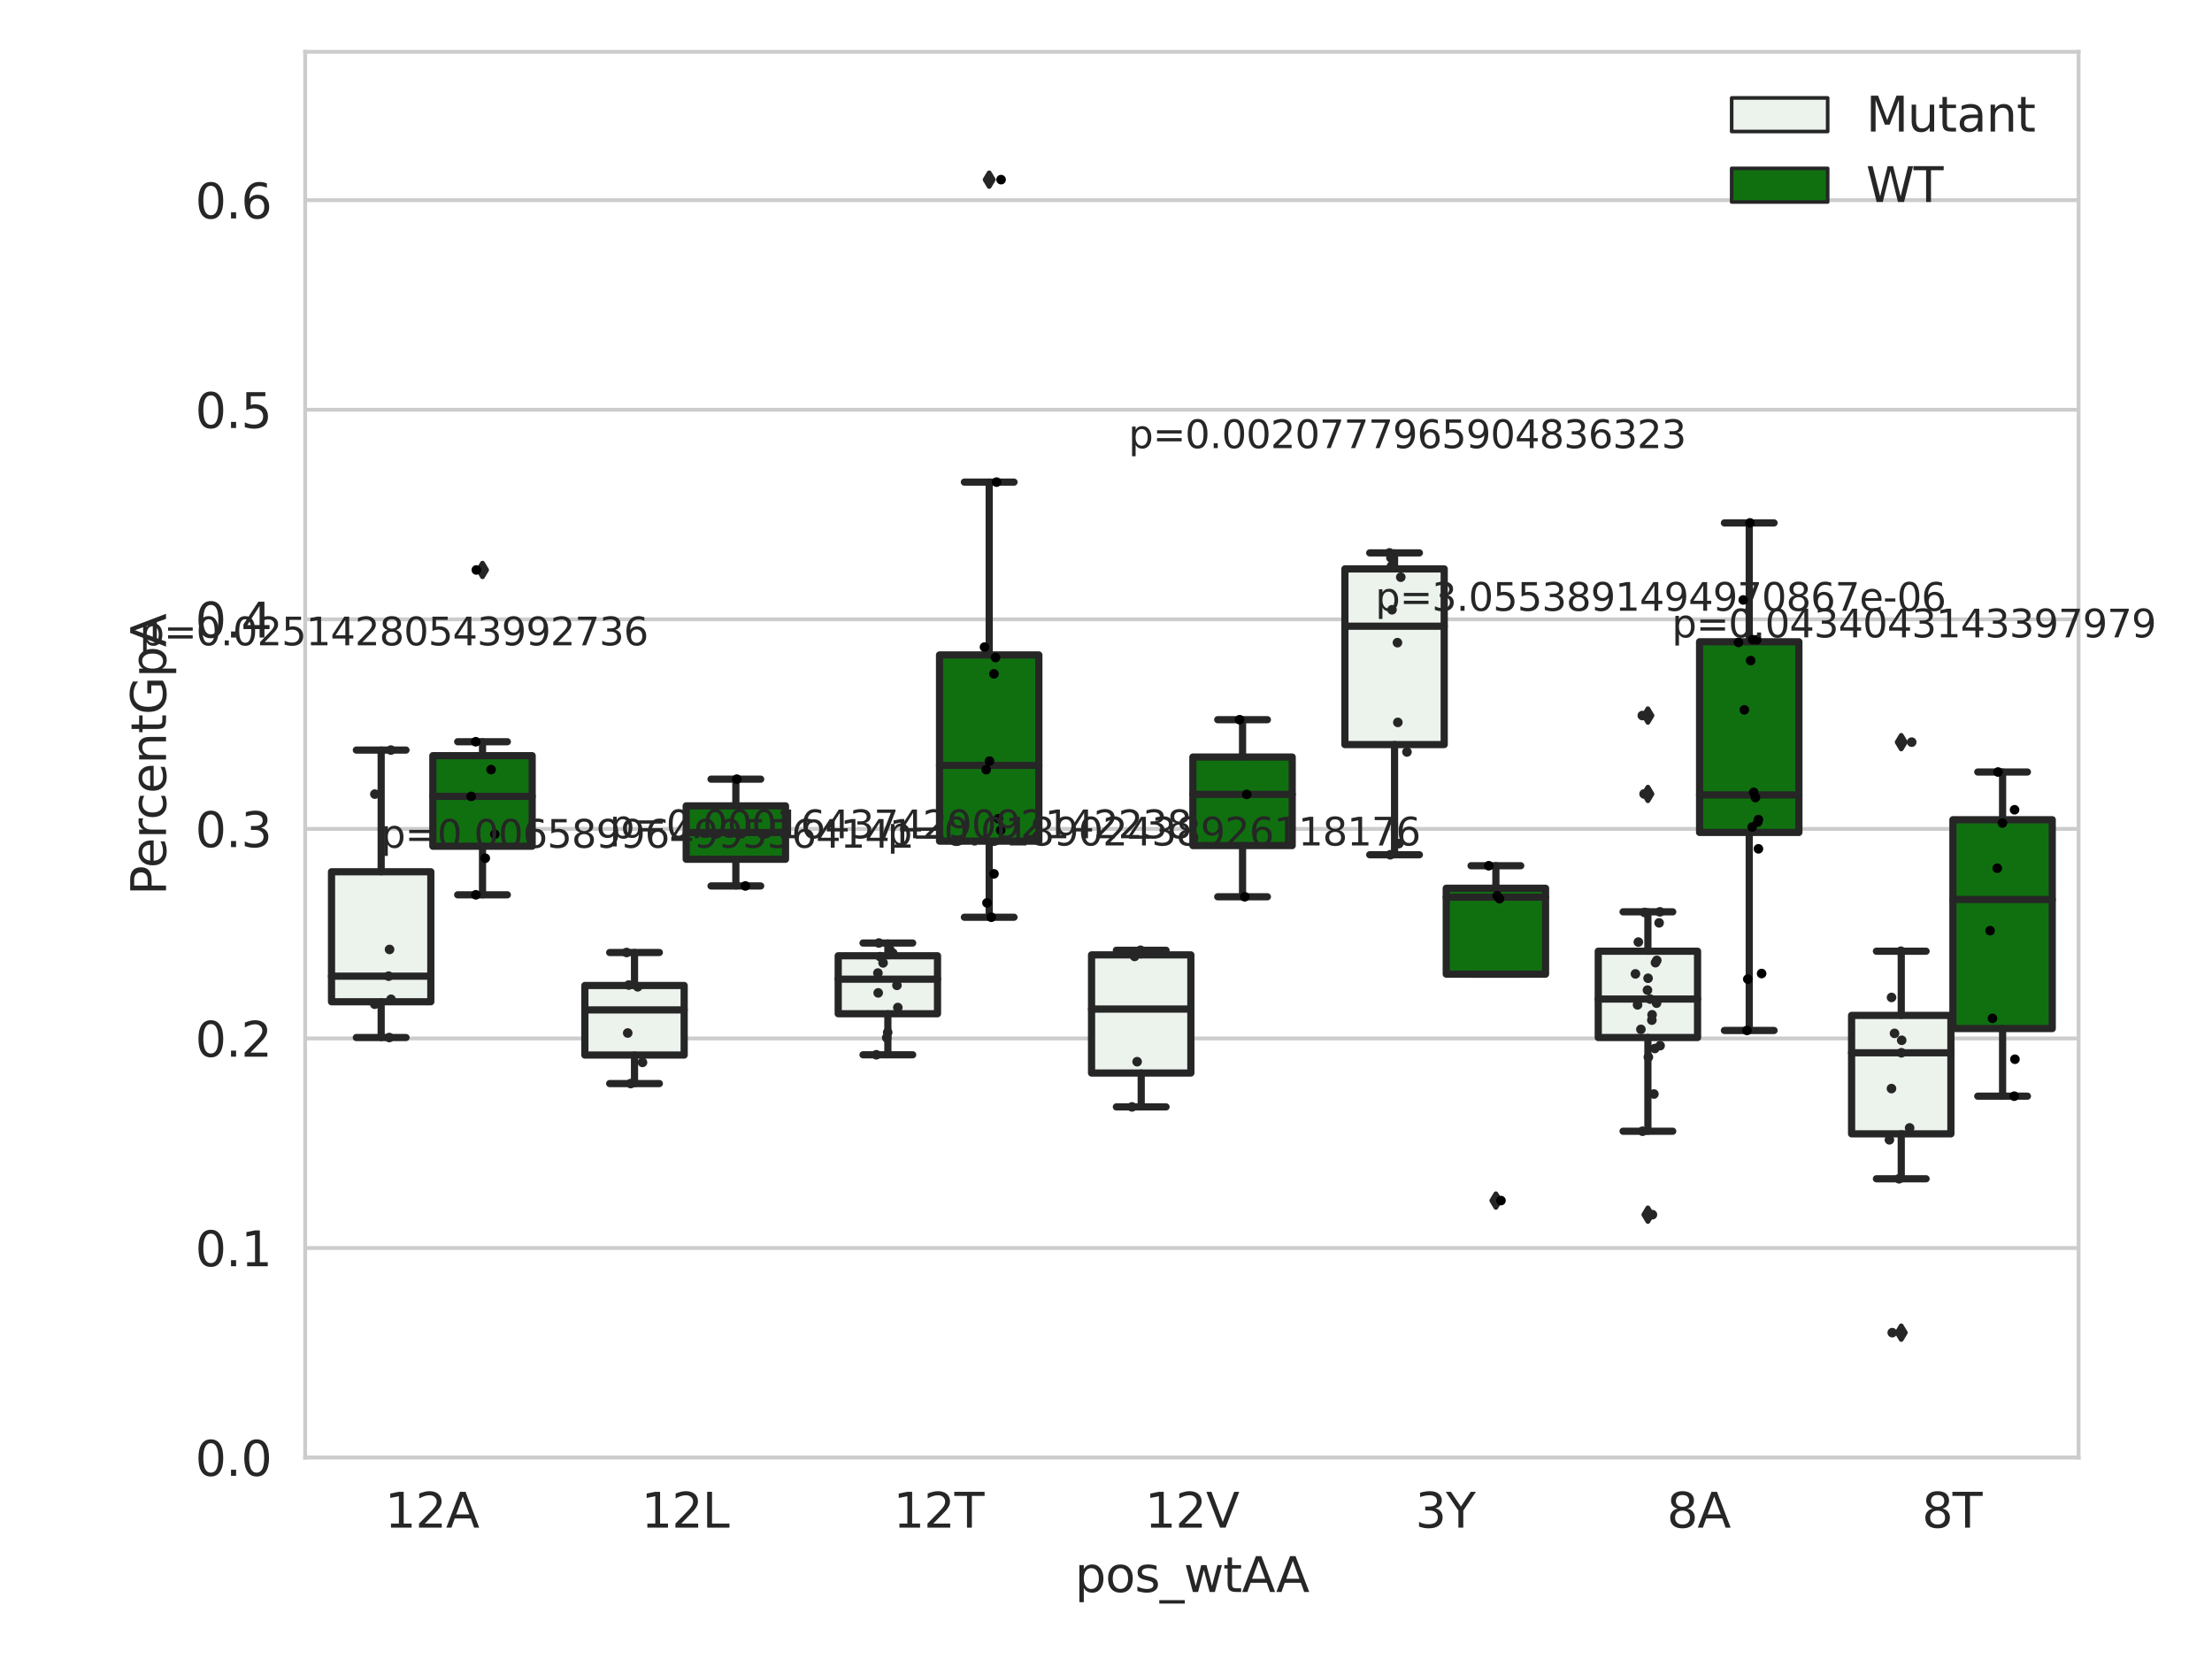 <?xml version="1.0" encoding="utf-8" standalone="no"?>
<!DOCTYPE svg PUBLIC "-//W3C//DTD SVG 1.1//EN"
  "http://www.w3.org/Graphics/SVG/1.1/DTD/svg11.dtd">
<svg xmlns:xlink="http://www.w3.org/1999/xlink" width="460.8pt" height="345.6pt" viewBox="0 0 460.8 345.6" xmlns="http://www.w3.org/2000/svg" version="1.1">
 <defs>
  <style type="text/css">*{stroke-linejoin: round; stroke-linecap: butt}</style>
 </defs>
 <g id="figure_1">
  <g id="patch_1">
   <path d="M 0 345.6 
L 460.8 345.6 
L 460.8 0 
L 0 0 
z
" style="fill: #ffffff"/>
  </g>
  <g id="axes_1">
   <g id="patch_2">
    <path d="M 63.571 303.64 
L 433.008 303.64 
L 433.008 10.8 
L 63.571 10.8 
z
" style="fill: #ffffff"/>
   </g>
   <g id="matplotlib.axis_1">
    <g id="xtick_1">
     <g id="text_1">
      <!-- 12A -->
      <g style="fill: #262626" transform="translate(80.177 318.238) scale(0.1 -0.1)">
       <defs>
        <path id="DejaVuSans-31" d="M 794 531 
L 1825 531 
L 1825 4091 
L 703 3866 
L 703 4441 
L 1819 4666 
L 2450 4666 
L 2450 531 
L 3481 531 
L 3481 0 
L 794 0 
L 794 531 
z
" transform="scale(0.016)"/>
        <path id="DejaVuSans-32" d="M 1228 531 
L 3431 531 
L 3431 0 
L 469 0 
L 469 531 
Q 828 903 1448 1529 
Q 2069 2156 2228 2338 
Q 2531 2678 2651 2914 
Q 2772 3150 2772 3378 
Q 2772 3750 2511 3984 
Q 2250 4219 1831 4219 
Q 1534 4219 1204 4116 
Q 875 4013 500 3803 
L 500 4441 
Q 881 4594 1212 4672 
Q 1544 4750 1819 4750 
Q 2544 4750 2975 4387 
Q 3406 4025 3406 3419 
Q 3406 3131 3298 2873 
Q 3191 2616 2906 2266 
Q 2828 2175 2409 1742 
Q 1991 1309 1228 531 
z
" transform="scale(0.016)"/>
        <path id="DejaVuSans-41" d="M 2188 4044 
L 1331 1722 
L 3047 1722 
L 2188 4044 
z
M 1831 4666 
L 2547 4666 
L 4325 0 
L 3669 0 
L 3244 1197 
L 1141 1197 
L 716 0 
L 50 0 
L 1831 4666 
z
" transform="scale(0.016)"/>
       </defs>
       <use xlink:href="#DejaVuSans-31"/>
       <use xlink:href="#DejaVuSans-32" x="63.623"/>
       <use xlink:href="#DejaVuSans-41" x="127.246"/>
      </g>
     </g>
    </g>
    <g id="xtick_2">
     <g id="text_2">
      <!-- 12L -->
      <g style="fill: #262626" transform="translate(133.588 318.238) scale(0.1 -0.1)">
       <defs>
        <path id="DejaVuSans-4c" d="M 628 4666 
L 1259 4666 
L 1259 531 
L 3531 531 
L 3531 0 
L 628 0 
L 628 4666 
z
" transform="scale(0.016)"/>
       </defs>
       <use xlink:href="#DejaVuSans-31"/>
       <use xlink:href="#DejaVuSans-32" x="63.623"/>
       <use xlink:href="#DejaVuSans-4c" x="127.246"/>
      </g>
     </g>
    </g>
    <g id="xtick_3">
     <g id="text_3">
      <!-- 12T -->
      <g style="fill: #262626" transform="translate(186.096 318.238) scale(0.1 -0.1)">
       <defs>
        <path id="DejaVuSans-54" d="M -19 4666 
L 3928 4666 
L 3928 4134 
L 2272 4134 
L 2272 0 
L 1638 0 
L 1638 4134 
L -19 4134 
L -19 4666 
z
" transform="scale(0.016)"/>
       </defs>
       <use xlink:href="#DejaVuSans-31"/>
       <use xlink:href="#DejaVuSans-32" x="63.623"/>
       <use xlink:href="#DejaVuSans-54" x="127.246"/>
      </g>
     </g>
    </g>
    <g id="xtick_4">
     <g id="text_4">
      <!-- 12V -->
      <g style="fill: #262626" transform="translate(238.507 318.238) scale(0.1 -0.1)">
       <defs>
        <path id="DejaVuSans-56" d="M 1831 0 
L 50 4666 
L 709 4666 
L 2188 738 
L 3669 4666 
L 4325 4666 
L 2547 0 
L 1831 0 
z
" transform="scale(0.016)"/>
       </defs>
       <use xlink:href="#DejaVuSans-31"/>
       <use xlink:href="#DejaVuSans-32" x="63.623"/>
       <use xlink:href="#DejaVuSans-56" x="127.246"/>
      </g>
     </g>
    </g>
    <g id="xtick_5">
     <g id="text_5">
      <!-- 3Y -->
      <g style="fill: #262626" transform="translate(294.831 318.238) scale(0.1 -0.1)">
       <defs>
        <path id="DejaVuSans-33" d="M 2597 2516 
Q 3050 2419 3304 2112 
Q 3559 1806 3559 1356 
Q 3559 666 3084 287 
Q 2609 -91 1734 -91 
Q 1441 -91 1130 -33 
Q 819 25 488 141 
L 488 750 
Q 750 597 1062 519 
Q 1375 441 1716 441 
Q 2309 441 2620 675 
Q 2931 909 2931 1356 
Q 2931 1769 2642 2001 
Q 2353 2234 1838 2234 
L 1294 2234 
L 1294 2753 
L 1863 2753 
Q 2328 2753 2575 2939 
Q 2822 3125 2822 3475 
Q 2822 3834 2567 4026 
Q 2313 4219 1838 4219 
Q 1578 4219 1281 4162 
Q 984 4106 628 3988 
L 628 4550 
Q 988 4650 1302 4700 
Q 1616 4750 1894 4750 
Q 2613 4750 3031 4423 
Q 3450 4097 3450 3541 
Q 3450 3153 3228 2886 
Q 3006 2619 2597 2516 
z
" transform="scale(0.016)"/>
        <path id="DejaVuSans-59" d="M -13 4666 
L 666 4666 
L 1959 2747 
L 3244 4666 
L 3922 4666 
L 2272 2222 
L 2272 0 
L 1638 0 
L 1638 2222 
L -13 4666 
z
" transform="scale(0.016)"/>
       </defs>
       <use xlink:href="#DejaVuSans-33"/>
       <use xlink:href="#DejaVuSans-59" x="63.623"/>
      </g>
     </g>
    </g>
    <g id="xtick_6">
     <g id="text_6">
      <!-- 8A -->
      <g style="fill: #262626" transform="translate(347.241 318.238) scale(0.1 -0.1)">
       <defs>
        <path id="DejaVuSans-38" d="M 2034 2216 
Q 1584 2216 1326 1975 
Q 1069 1734 1069 1313 
Q 1069 891 1326 650 
Q 1584 409 2034 409 
Q 2484 409 2743 651 
Q 3003 894 3003 1313 
Q 3003 1734 2745 1975 
Q 2488 2216 2034 2216 
z
M 1403 2484 
Q 997 2584 770 2862 
Q 544 3141 544 3541 
Q 544 4100 942 4425 
Q 1341 4750 2034 4750 
Q 2731 4750 3128 4425 
Q 3525 4100 3525 3541 
Q 3525 3141 3298 2862 
Q 3072 2584 2669 2484 
Q 3125 2378 3379 2068 
Q 3634 1759 3634 1313 
Q 3634 634 3220 271 
Q 2806 -91 2034 -91 
Q 1263 -91 848 271 
Q 434 634 434 1313 
Q 434 1759 690 2068 
Q 947 2378 1403 2484 
z
M 1172 3481 
Q 1172 3119 1398 2916 
Q 1625 2713 2034 2713 
Q 2441 2713 2670 2916 
Q 2900 3119 2900 3481 
Q 2900 3844 2670 4047 
Q 2441 4250 2034 4250 
Q 1625 4250 1398 4047 
Q 1172 3844 1172 3481 
z
" transform="scale(0.016)"/>
       </defs>
       <use xlink:href="#DejaVuSans-38"/>
       <use xlink:href="#DejaVuSans-41" x="63.623"/>
      </g>
     </g>
    </g>
    <g id="xtick_7">
     <g id="text_7">
      <!-- 8T -->
      <g style="fill: #262626" transform="translate(400.384 318.238) scale(0.1 -0.1)">
       <use xlink:href="#DejaVuSans-38"/>
       <use xlink:href="#DejaVuSans-54" x="63.623"/>
      </g>
     </g>
    </g>
    <g id="text_8">
     <!-- pos_wtAA -->
     <g style="fill: #262626" transform="translate(223.924 331.638) scale(0.1 -0.1)">
      <defs>
       <path id="DejaVuSans-70" d="M 1159 525 
L 1159 -1331 
L 581 -1331 
L 581 3500 
L 1159 3500 
L 1159 2969 
Q 1341 3281 1617 3432 
Q 1894 3584 2278 3584 
Q 2916 3584 3314 3078 
Q 3713 2572 3713 1747 
Q 3713 922 3314 415 
Q 2916 -91 2278 -91 
Q 1894 -91 1617 61 
Q 1341 213 1159 525 
z
M 3116 1747 
Q 3116 2381 2855 2742 
Q 2594 3103 2138 3103 
Q 1681 3103 1420 2742 
Q 1159 2381 1159 1747 
Q 1159 1113 1420 752 
Q 1681 391 2138 391 
Q 2594 391 2855 752 
Q 3116 1113 3116 1747 
z
" transform="scale(0.016)"/>
       <path id="DejaVuSans-6f" d="M 1959 3097 
Q 1497 3097 1228 2736 
Q 959 2375 959 1747 
Q 959 1119 1226 758 
Q 1494 397 1959 397 
Q 2419 397 2687 759 
Q 2956 1122 2956 1747 
Q 2956 2369 2687 2733 
Q 2419 3097 1959 3097 
z
M 1959 3584 
Q 2709 3584 3137 3096 
Q 3566 2609 3566 1747 
Q 3566 888 3137 398 
Q 2709 -91 1959 -91 
Q 1206 -91 779 398 
Q 353 888 353 1747 
Q 353 2609 779 3096 
Q 1206 3584 1959 3584 
z
" transform="scale(0.016)"/>
       <path id="DejaVuSans-73" d="M 2834 3397 
L 2834 2853 
Q 2591 2978 2328 3040 
Q 2066 3103 1784 3103 
Q 1356 3103 1142 2972 
Q 928 2841 928 2578 
Q 928 2378 1081 2264 
Q 1234 2150 1697 2047 
L 1894 2003 
Q 2506 1872 2764 1633 
Q 3022 1394 3022 966 
Q 3022 478 2636 193 
Q 2250 -91 1575 -91 
Q 1294 -91 989 -36 
Q 684 19 347 128 
L 347 722 
Q 666 556 975 473 
Q 1284 391 1588 391 
Q 1994 391 2212 530 
Q 2431 669 2431 922 
Q 2431 1156 2273 1281 
Q 2116 1406 1581 1522 
L 1381 1569 
Q 847 1681 609 1914 
Q 372 2147 372 2553 
Q 372 3047 722 3315 
Q 1072 3584 1716 3584 
Q 2034 3584 2315 3537 
Q 2597 3491 2834 3397 
z
" transform="scale(0.016)"/>
       <path id="DejaVuSans-5f" d="M 3263 -1063 
L 3263 -1509 
L -63 -1509 
L -63 -1063 
L 3263 -1063 
z
" transform="scale(0.016)"/>
       <path id="DejaVuSans-77" d="M 269 3500 
L 844 3500 
L 1563 769 
L 2278 3500 
L 2956 3500 
L 3675 769 
L 4391 3500 
L 4966 3500 
L 4050 0 
L 3372 0 
L 2619 2869 
L 1863 0 
L 1184 0 
L 269 3500 
z
" transform="scale(0.016)"/>
       <path id="DejaVuSans-74" d="M 1172 4494 
L 1172 3500 
L 2356 3500 
L 2356 3053 
L 1172 3053 
L 1172 1153 
Q 1172 725 1289 603 
Q 1406 481 1766 481 
L 2356 481 
L 2356 0 
L 1766 0 
Q 1100 0 847 248 
Q 594 497 594 1153 
L 594 3053 
L 172 3053 
L 172 3500 
L 594 3500 
L 594 4494 
L 1172 4494 
z
" transform="scale(0.016)"/>
      </defs>
      <use xlink:href="#DejaVuSans-70"/>
      <use xlink:href="#DejaVuSans-6f" x="63.477"/>
      <use xlink:href="#DejaVuSans-73" x="124.658"/>
      <use xlink:href="#DejaVuSans-5f" x="176.758"/>
      <use xlink:href="#DejaVuSans-77" x="226.758"/>
      <use xlink:href="#DejaVuSans-74" x="308.545"/>
      <use xlink:href="#DejaVuSans-41" x="347.754"/>
      <use xlink:href="#DejaVuSans-41" x="418.912"/>
     </g>
    </g>
   </g>
   <g id="matplotlib.axis_2">
    <g id="ytick_1">
     <g id="line2d_1">
      <path d="M 63.571 303.64 
L 433.008 303.64 
" clip-path="url(#peaf068190c)" style="fill: none; stroke: #cccccc; stroke-width: 0.8; stroke-linecap: round"/>
     </g>
     <g id="text_9">
      <!-- 0.0 -->
      <g style="fill: #262626" transform="translate(40.668 307.439) scale(0.1 -0.1)">
       <defs>
        <path id="DejaVuSans-30" d="M 2034 4250 
Q 1547 4250 1301 3770 
Q 1056 3291 1056 2328 
Q 1056 1369 1301 889 
Q 1547 409 2034 409 
Q 2525 409 2770 889 
Q 3016 1369 3016 2328 
Q 3016 3291 2770 3770 
Q 2525 4250 2034 4250 
z
M 2034 4750 
Q 2819 4750 3233 4129 
Q 3647 3509 3647 2328 
Q 3647 1150 3233 529 
Q 2819 -91 2034 -91 
Q 1250 -91 836 529 
Q 422 1150 422 2328 
Q 422 3509 836 4129 
Q 1250 4750 2034 4750 
z
" transform="scale(0.016)"/>
        <path id="DejaVuSans-2e" d="M 684 794 
L 1344 794 
L 1344 0 
L 684 0 
L 684 794 
z
" transform="scale(0.016)"/>
       </defs>
       <use xlink:href="#DejaVuSans-30"/>
       <use xlink:href="#DejaVuSans-2e" x="63.623"/>
       <use xlink:href="#DejaVuSans-30" x="95.41"/>
      </g>
     </g>
    </g>
    <g id="ytick_2">
     <g id="line2d_2">
      <path d="M 63.571 259.984 
L 433.008 259.984 
" clip-path="url(#peaf068190c)" style="fill: none; stroke: #cccccc; stroke-width: 0.8; stroke-linecap: round"/>
     </g>
     <g id="text_10">
      <!-- 0.1 -->
      <g style="fill: #262626" transform="translate(40.668 263.783) scale(0.1 -0.1)">
       <use xlink:href="#DejaVuSans-30"/>
       <use xlink:href="#DejaVuSans-2e" x="63.623"/>
       <use xlink:href="#DejaVuSans-31" x="95.41"/>
      </g>
     </g>
    </g>
    <g id="ytick_3">
     <g id="line2d_3">
      <path d="M 63.571 216.328 
L 433.008 216.328 
" clip-path="url(#peaf068190c)" style="fill: none; stroke: #cccccc; stroke-width: 0.8; stroke-linecap: round"/>
     </g>
     <g id="text_11">
      <!-- 0.2 -->
      <g style="fill: #262626" transform="translate(40.668 220.127) scale(0.1 -0.1)">
       <use xlink:href="#DejaVuSans-30"/>
       <use xlink:href="#DejaVuSans-2e" x="63.623"/>
       <use xlink:href="#DejaVuSans-32" x="95.41"/>
      </g>
     </g>
    </g>
    <g id="ytick_4">
     <g id="line2d_4">
      <path d="M 63.571 172.671 
L 433.008 172.671 
" clip-path="url(#peaf068190c)" style="fill: none; stroke: #cccccc; stroke-width: 0.8; stroke-linecap: round"/>
     </g>
     <g id="text_12">
      <!-- 0.3 -->
      <g style="fill: #262626" transform="translate(40.668 176.47) scale(0.1 -0.1)">
       <use xlink:href="#DejaVuSans-30"/>
       <use xlink:href="#DejaVuSans-2e" x="63.623"/>
       <use xlink:href="#DejaVuSans-33" x="95.41"/>
      </g>
     </g>
    </g>
    <g id="ytick_5">
     <g id="line2d_5">
      <path d="M 63.571 129.015 
L 433.008 129.015 
" clip-path="url(#peaf068190c)" style="fill: none; stroke: #cccccc; stroke-width: 0.8; stroke-linecap: round"/>
     </g>
     <g id="text_13">
      <!-- 0.4 -->
      <g style="fill: #262626" transform="translate(40.668 132.814) scale(0.1 -0.1)">
       <defs>
        <path id="DejaVuSans-34" d="M 2419 4116 
L 825 1625 
L 2419 1625 
L 2419 4116 
z
M 2253 4666 
L 3047 4666 
L 3047 1625 
L 3713 1625 
L 3713 1100 
L 3047 1100 
L 3047 0 
L 2419 0 
L 2419 1100 
L 313 1100 
L 313 1709 
L 2253 4666 
z
" transform="scale(0.016)"/>
       </defs>
       <use xlink:href="#DejaVuSans-30"/>
       <use xlink:href="#DejaVuSans-2e" x="63.623"/>
       <use xlink:href="#DejaVuSans-34" x="95.41"/>
      </g>
     </g>
    </g>
    <g id="ytick_6">
     <g id="line2d_6">
      <path d="M 63.571 85.359 
L 433.008 85.359 
" clip-path="url(#peaf068190c)" style="fill: none; stroke: #cccccc; stroke-width: 0.8; stroke-linecap: round"/>
     </g>
     <g id="text_14">
      <!-- 0.5 -->
      <g style="fill: #262626" transform="translate(40.668 89.158) scale(0.1 -0.1)">
       <defs>
        <path id="DejaVuSans-35" d="M 691 4666 
L 3169 4666 
L 3169 4134 
L 1269 4134 
L 1269 2991 
Q 1406 3038 1543 3061 
Q 1681 3084 1819 3084 
Q 2600 3084 3056 2656 
Q 3513 2228 3513 1497 
Q 3513 744 3044 326 
Q 2575 -91 1722 -91 
Q 1428 -91 1123 -41 
Q 819 9 494 109 
L 494 744 
Q 775 591 1075 516 
Q 1375 441 1709 441 
Q 2250 441 2565 725 
Q 2881 1009 2881 1497 
Q 2881 1984 2565 2268 
Q 2250 2553 1709 2553 
Q 1456 2553 1204 2497 
Q 953 2441 691 2322 
L 691 4666 
z
" transform="scale(0.016)"/>
       </defs>
       <use xlink:href="#DejaVuSans-30"/>
       <use xlink:href="#DejaVuSans-2e" x="63.623"/>
       <use xlink:href="#DejaVuSans-35" x="95.41"/>
      </g>
     </g>
    </g>
    <g id="ytick_7">
     <g id="line2d_7">
      <path d="M 63.571 41.703 
L 433.008 41.703 
" clip-path="url(#peaf068190c)" style="fill: none; stroke: #cccccc; stroke-width: 0.8; stroke-linecap: round"/>
     </g>
     <g id="text_15">
      <!-- 0.6 -->
      <g style="fill: #262626" transform="translate(40.668 45.502) scale(0.1 -0.1)">
       <defs>
        <path id="DejaVuSans-36" d="M 2113 2584 
Q 1688 2584 1439 2293 
Q 1191 2003 1191 1497 
Q 1191 994 1439 701 
Q 1688 409 2113 409 
Q 2538 409 2786 701 
Q 3034 994 3034 1497 
Q 3034 2003 2786 2293 
Q 2538 2584 2113 2584 
z
M 3366 4563 
L 3366 3988 
Q 3128 4100 2886 4159 
Q 2644 4219 2406 4219 
Q 1781 4219 1451 3797 
Q 1122 3375 1075 2522 
Q 1259 2794 1537 2939 
Q 1816 3084 2150 3084 
Q 2853 3084 3261 2657 
Q 3669 2231 3669 1497 
Q 3669 778 3244 343 
Q 2819 -91 2113 -91 
Q 1303 -91 875 529 
Q 447 1150 447 2328 
Q 447 3434 972 4092 
Q 1497 4750 2381 4750 
Q 2619 4750 2861 4703 
Q 3103 4656 3366 4563 
z
" transform="scale(0.016)"/>
       </defs>
       <use xlink:href="#DejaVuSans-30"/>
       <use xlink:href="#DejaVuSans-2e" x="63.623"/>
       <use xlink:href="#DejaVuSans-36" x="95.41"/>
      </g>
     </g>
    </g>
    <g id="text_16">
     <!-- PercentGpA -->
     <g style="fill: #262626" transform="translate(34.588 186.497) rotate(-90) scale(0.1 -0.1)">
      <defs>
       <path id="DejaVuSans-50" d="M 1259 4147 
L 1259 2394 
L 2053 2394 
Q 2494 2394 2734 2622 
Q 2975 2850 2975 3272 
Q 2975 3691 2734 3919 
Q 2494 4147 2053 4147 
L 1259 4147 
z
M 628 4666 
L 2053 4666 
Q 2838 4666 3239 4311 
Q 3641 3956 3641 3272 
Q 3641 2581 3239 2228 
Q 2838 1875 2053 1875 
L 1259 1875 
L 1259 0 
L 628 0 
L 628 4666 
z
" transform="scale(0.016)"/>
       <path id="DejaVuSans-65" d="M 3597 1894 
L 3597 1613 
L 953 1613 
Q 991 1019 1311 708 
Q 1631 397 2203 397 
Q 2534 397 2845 478 
Q 3156 559 3463 722 
L 3463 178 
Q 3153 47 2828 -22 
Q 2503 -91 2169 -91 
Q 1331 -91 842 396 
Q 353 884 353 1716 
Q 353 2575 817 3079 
Q 1281 3584 2069 3584 
Q 2775 3584 3186 3129 
Q 3597 2675 3597 1894 
z
M 3022 2063 
Q 3016 2534 2758 2815 
Q 2500 3097 2075 3097 
Q 1594 3097 1305 2825 
Q 1016 2553 972 2059 
L 3022 2063 
z
" transform="scale(0.016)"/>
       <path id="DejaVuSans-72" d="M 2631 2963 
Q 2534 3019 2420 3045 
Q 2306 3072 2169 3072 
Q 1681 3072 1420 2755 
Q 1159 2438 1159 1844 
L 1159 0 
L 581 0 
L 581 3500 
L 1159 3500 
L 1159 2956 
Q 1341 3275 1631 3429 
Q 1922 3584 2338 3584 
Q 2397 3584 2469 3576 
Q 2541 3569 2628 3553 
L 2631 2963 
z
" transform="scale(0.016)"/>
       <path id="DejaVuSans-63" d="M 3122 3366 
L 3122 2828 
Q 2878 2963 2633 3030 
Q 2388 3097 2138 3097 
Q 1578 3097 1268 2742 
Q 959 2388 959 1747 
Q 959 1106 1268 751 
Q 1578 397 2138 397 
Q 2388 397 2633 464 
Q 2878 531 3122 666 
L 3122 134 
Q 2881 22 2623 -34 
Q 2366 -91 2075 -91 
Q 1284 -91 818 406 
Q 353 903 353 1747 
Q 353 2603 823 3093 
Q 1294 3584 2113 3584 
Q 2378 3584 2631 3529 
Q 2884 3475 3122 3366 
z
" transform="scale(0.016)"/>
       <path id="DejaVuSans-6e" d="M 3513 2113 
L 3513 0 
L 2938 0 
L 2938 2094 
Q 2938 2591 2744 2837 
Q 2550 3084 2163 3084 
Q 1697 3084 1428 2787 
Q 1159 2491 1159 1978 
L 1159 0 
L 581 0 
L 581 3500 
L 1159 3500 
L 1159 2956 
Q 1366 3272 1645 3428 
Q 1925 3584 2291 3584 
Q 2894 3584 3203 3211 
Q 3513 2838 3513 2113 
z
" transform="scale(0.016)"/>
       <path id="DejaVuSans-47" d="M 3809 666 
L 3809 1919 
L 2778 1919 
L 2778 2438 
L 4434 2438 
L 4434 434 
Q 4069 175 3628 42 
Q 3188 -91 2688 -91 
Q 1594 -91 976 548 
Q 359 1188 359 2328 
Q 359 3472 976 4111 
Q 1594 4750 2688 4750 
Q 3144 4750 3555 4637 
Q 3966 4525 4313 4306 
L 4313 3634 
Q 3963 3931 3569 4081 
Q 3175 4231 2741 4231 
Q 1884 4231 1454 3753 
Q 1025 3275 1025 2328 
Q 1025 1384 1454 906 
Q 1884 428 2741 428 
Q 3075 428 3337 486 
Q 3600 544 3809 666 
z
" transform="scale(0.016)"/>
      </defs>
      <use xlink:href="#DejaVuSans-50"/>
      <use xlink:href="#DejaVuSans-65" x="56.678"/>
      <use xlink:href="#DejaVuSans-72" x="118.201"/>
      <use xlink:href="#DejaVuSans-63" x="157.064"/>
      <use xlink:href="#DejaVuSans-65" x="212.045"/>
      <use xlink:href="#DejaVuSans-6e" x="273.568"/>
      <use xlink:href="#DejaVuSans-74" x="336.947"/>
      <use xlink:href="#DejaVuSans-47" x="376.156"/>
      <use xlink:href="#DejaVuSans-70" x="453.646"/>
      <use xlink:href="#DejaVuSans-41" x="517.123"/>
     </g>
    </g>
   </g>
   <g id="patch_3">
    <path d="M 69.06 208.682 
L 89.748 208.682 
L 89.748 181.606 
L 69.06 181.606 
L 69.06 208.682 
z
" clip-path="url(#peaf068190c)" style="fill: #ecf2ec; stroke: #262626; stroke-width: 1.5; stroke-linejoin: miter"/>
   </g>
   <g id="patch_4">
    <path d="M 90.171 176.282 
L 110.859 176.282 
L 110.859 157.42 
L 90.171 157.42 
L 90.171 176.282 
z
" clip-path="url(#peaf068190c)" style="fill: #107010; stroke: #262626; stroke-width: 1.5; stroke-linejoin: miter"/>
   </g>
   <g id="patch_5">
    <path d="M 121.837 219.787 
L 142.525 219.787 
L 142.525 205.295 
L 121.837 205.295 
L 121.837 219.787 
z
" clip-path="url(#peaf068190c)" style="fill: #ecf2ec; stroke: #262626; stroke-width: 1.5; stroke-linejoin: miter"/>
   </g>
   <g id="patch_6">
    <path d="M 142.947 178.998 
L 163.636 178.998 
L 163.636 167.876 
L 142.947 167.876 
L 142.947 178.998 
z
" clip-path="url(#peaf068190c)" style="fill: #107010; stroke: #262626; stroke-width: 1.5; stroke-linejoin: miter"/>
   </g>
   <g id="patch_7">
    <path d="M 174.613 211.181 
L 195.302 211.181 
L 195.302 199.104 
L 174.613 199.104 
L 174.613 211.181 
z
" clip-path="url(#peaf068190c)" style="fill: #ecf2ec; stroke: #262626; stroke-width: 1.5; stroke-linejoin: miter"/>
   </g>
   <g id="patch_8">
    <path d="M 195.724 175.227 
L 216.412 175.227 
L 216.412 136.435 
L 195.724 136.435 
L 195.724 175.227 
z
" clip-path="url(#peaf068190c)" style="fill: #107010; stroke: #262626; stroke-width: 1.5; stroke-linejoin: miter"/>
   </g>
   <g id="patch_9">
    <path d="M 227.39 223.526 
L 248.078 223.526 
L 248.078 198.918 
L 227.39 198.918 
L 227.39 223.526 
z
" clip-path="url(#peaf068190c)" style="fill: #ecf2ec; stroke: #262626; stroke-width: 1.5; stroke-linejoin: miter"/>
   </g>
   <g id="patch_10">
    <path d="M 248.501 176.151 
L 269.189 176.151 
L 269.189 157.707 
L 248.501 157.707 
L 248.501 176.151 
z
" clip-path="url(#peaf068190c)" style="fill: #107010; stroke: #262626; stroke-width: 1.5; stroke-linejoin: miter"/>
   </g>
   <g id="patch_11">
    <path d="M 280.167 155.108 
L 300.855 155.108 
L 300.855 118.511 
L 280.167 118.511 
L 280.167 155.108 
z
" clip-path="url(#peaf068190c)" style="fill: #ecf2ec; stroke: #262626; stroke-width: 1.5; stroke-linejoin: miter"/>
   </g>
   <g id="patch_12">
    <path d="M 301.277 202.931 
L 321.966 202.931 
L 321.966 185.039 
L 301.277 185.039 
L 301.277 202.931 
z
" clip-path="url(#peaf068190c)" style="fill: #107010; stroke: #262626; stroke-width: 1.5; stroke-linejoin: miter"/>
   </g>
   <g id="patch_13">
    <path d="M 332.943 216.135 
L 353.632 216.135 
L 353.632 198.157 
L 332.943 198.157 
L 332.943 216.135 
z
" clip-path="url(#peaf068190c)" style="fill: #ecf2ec; stroke: #262626; stroke-width: 1.5; stroke-linejoin: miter"/>
   </g>
   <g id="patch_14">
    <path d="M 354.054 173.412 
L 374.742 173.412 
L 374.742 133.692 
L 354.054 133.692 
L 354.054 173.412 
z
" clip-path="url(#peaf068190c)" style="fill: #107010; stroke: #262626; stroke-width: 1.5; stroke-linejoin: miter"/>
   </g>
   <g id="patch_15">
    <path d="M 385.72 236.203 
L 406.408 236.203 
L 406.408 211.527 
L 385.72 211.527 
L 385.72 236.203 
z
" clip-path="url(#peaf068190c)" style="fill: #ecf2ec; stroke: #262626; stroke-width: 1.5; stroke-linejoin: miter"/>
   </g>
   <g id="patch_16">
    <path d="M 406.83 214.27 
L 427.519 214.27 
L 427.519 170.762 
L 406.83 170.762 
L 406.83 214.27 
z
" clip-path="url(#peaf068190c)" style="fill: #107010; stroke: #262626; stroke-width: 1.5; stroke-linejoin: miter"/>
   </g>
   <g id="patch_17">
    <path d="M 89.96 303.64 
L 89.96 303.64 
L 89.96 303.64 
L 89.96 303.64 
z
" clip-path="url(#peaf068190c)" style="fill: #ecf2ec; stroke: #262626; stroke-width: 0.75; stroke-linejoin: miter"/>
   </g>
   <g id="patch_18">
    <path d="M 89.96 303.64 
L 89.96 303.64 
L 89.96 303.64 
L 89.96 303.64 
z
" clip-path="url(#peaf068190c)" style="fill: #107010; stroke: #262626; stroke-width: 0.75; stroke-linejoin: miter"/>
   </g>
   <g id="PathCollection_1"/>
   <g id="PathCollection_2"/>
   <g id="line2d_8">
    <path d="M 79.404 208.682 
L 79.404 216.137 
" clip-path="url(#peaf068190c)" style="fill: none; stroke: #262626; stroke-width: 1.5; stroke-linecap: round"/>
   </g>
   <g id="line2d_9">
    <path d="M 79.404 181.606 
L 79.404 156.256 
" clip-path="url(#peaf068190c)" style="fill: none; stroke: #262626; stroke-width: 1.5; stroke-linecap: round"/>
   </g>
   <g id="line2d_10">
    <path d="M 74.232 216.137 
L 84.576 216.137 
" clip-path="url(#peaf068190c)" style="fill: none; stroke: #262626; stroke-width: 1.5; stroke-linecap: round"/>
   </g>
   <g id="line2d_11">
    <path d="M 74.232 156.256 
L 84.576 156.256 
" clip-path="url(#peaf068190c)" style="fill: none; stroke: #262626; stroke-width: 1.5; stroke-linecap: round"/>
   </g>
   <g id="line2d_12"/>
   <g id="line2d_13">
    <path d="M 100.515 176.282 
L 100.515 186.406 
" clip-path="url(#peaf068190c)" style="fill: none; stroke: #262626; stroke-width: 1.5; stroke-linecap: round"/>
   </g>
   <g id="line2d_14">
    <path d="M 100.515 157.42 
L 100.515 154.516 
" clip-path="url(#peaf068190c)" style="fill: none; stroke: #262626; stroke-width: 1.5; stroke-linecap: round"/>
   </g>
   <g id="line2d_15">
    <path d="M 95.343 186.406 
L 105.687 186.406 
" clip-path="url(#peaf068190c)" style="fill: none; stroke: #262626; stroke-width: 1.5; stroke-linecap: round"/>
   </g>
   <g id="line2d_16">
    <path d="M 95.343 154.516 
L 105.687 154.516 
" clip-path="url(#peaf068190c)" style="fill: none; stroke: #262626; stroke-width: 1.5; stroke-linecap: round"/>
   </g>
   <g id="line2d_17">
    <defs>
     <path id="mc1e53514d0" d="M -0 1.414 
L 0.849 0 
L 0 -1.414 
L -0.849 -0 
z
" style="stroke: #262626; stroke-linejoin: miter"/>
    </defs>
    <g clip-path="url(#peaf068190c)">
     <use xlink:href="#mc1e53514d0" x="100.515" y="118.733" style="fill: #262626; stroke: #262626; stroke-linejoin: miter"/>
    </g>
   </g>
   <g id="line2d_18">
    <path d="M 132.181 219.787 
L 132.181 225.729 
" clip-path="url(#peaf068190c)" style="fill: none; stroke: #262626; stroke-width: 1.5; stroke-linecap: round"/>
   </g>
   <g id="line2d_19">
    <path d="M 132.181 205.295 
L 132.181 198.423 
" clip-path="url(#peaf068190c)" style="fill: none; stroke: #262626; stroke-width: 1.5; stroke-linecap: round"/>
   </g>
   <g id="line2d_20">
    <path d="M 127.009 225.729 
L 137.353 225.729 
" clip-path="url(#peaf068190c)" style="fill: none; stroke: #262626; stroke-width: 1.5; stroke-linecap: round"/>
   </g>
   <g id="line2d_21">
    <path d="M 127.009 198.423 
L 137.353 198.423 
" clip-path="url(#peaf068190c)" style="fill: none; stroke: #262626; stroke-width: 1.5; stroke-linecap: round"/>
   </g>
   <g id="line2d_22"/>
   <g id="line2d_23">
    <path d="M 153.292 178.998 
L 153.292 184.559 
" clip-path="url(#peaf068190c)" style="fill: none; stroke: #262626; stroke-width: 1.5; stroke-linecap: round"/>
   </g>
   <g id="line2d_24">
    <path d="M 153.292 167.876 
L 153.292 162.314 
" clip-path="url(#peaf068190c)" style="fill: none; stroke: #262626; stroke-width: 1.5; stroke-linecap: round"/>
   </g>
   <g id="line2d_25">
    <path d="M 148.119 184.559 
L 158.464 184.559 
" clip-path="url(#peaf068190c)" style="fill: none; stroke: #262626; stroke-width: 1.5; stroke-linecap: round"/>
   </g>
   <g id="line2d_26">
    <path d="M 148.119 162.314 
L 158.464 162.314 
" clip-path="url(#peaf068190c)" style="fill: none; stroke: #262626; stroke-width: 1.5; stroke-linecap: round"/>
   </g>
   <g id="line2d_27"/>
   <g id="line2d_28">
    <path d="M 184.958 211.181 
L 184.958 219.729 
" clip-path="url(#peaf068190c)" style="fill: none; stroke: #262626; stroke-width: 1.5; stroke-linecap: round"/>
   </g>
   <g id="line2d_29">
    <path d="M 184.958 199.104 
L 184.958 196.447 
" clip-path="url(#peaf068190c)" style="fill: none; stroke: #262626; stroke-width: 1.5; stroke-linecap: round"/>
   </g>
   <g id="line2d_30">
    <path d="M 179.785 219.729 
L 190.13 219.729 
" clip-path="url(#peaf068190c)" style="fill: none; stroke: #262626; stroke-width: 1.5; stroke-linecap: round"/>
   </g>
   <g id="line2d_31">
    <path d="M 179.785 196.447 
L 190.13 196.447 
" clip-path="url(#peaf068190c)" style="fill: none; stroke: #262626; stroke-width: 1.5; stroke-linecap: round"/>
   </g>
   <g id="line2d_32"/>
   <g id="line2d_33">
    <path d="M 206.068 175.227 
L 206.068 191.075 
" clip-path="url(#peaf068190c)" style="fill: none; stroke: #262626; stroke-width: 1.5; stroke-linecap: round"/>
   </g>
   <g id="line2d_34">
    <path d="M 206.068 136.435 
L 206.068 100.435 
" clip-path="url(#peaf068190c)" style="fill: none; stroke: #262626; stroke-width: 1.5; stroke-linecap: round"/>
   </g>
   <g id="line2d_35">
    <path d="M 200.896 191.075 
L 211.24 191.075 
" clip-path="url(#peaf068190c)" style="fill: none; stroke: #262626; stroke-width: 1.5; stroke-linecap: round"/>
   </g>
   <g id="line2d_36">
    <path d="M 200.896 100.435 
L 211.24 100.435 
" clip-path="url(#peaf068190c)" style="fill: none; stroke: #262626; stroke-width: 1.5; stroke-linecap: round"/>
   </g>
   <g id="line2d_37">
    <g clip-path="url(#peaf068190c)">
     <use xlink:href="#mc1e53514d0" x="206.068" y="37.422" style="fill: #262626; stroke: #262626; stroke-linejoin: miter"/>
    </g>
   </g>
   <g id="line2d_38">
    <path d="M 237.734 223.526 
L 237.734 230.587 
" clip-path="url(#peaf068190c)" style="fill: none; stroke: #262626; stroke-width: 1.5; stroke-linecap: round"/>
   </g>
   <g id="line2d_39">
    <path d="M 237.734 198.918 
L 237.734 197.956 
" clip-path="url(#peaf068190c)" style="fill: none; stroke: #262626; stroke-width: 1.5; stroke-linecap: round"/>
   </g>
   <g id="line2d_40">
    <path d="M 232.562 230.587 
L 242.906 230.587 
" clip-path="url(#peaf068190c)" style="fill: none; stroke: #262626; stroke-width: 1.5; stroke-linecap: round"/>
   </g>
   <g id="line2d_41">
    <path d="M 232.562 197.956 
L 242.906 197.956 
" clip-path="url(#peaf068190c)" style="fill: none; stroke: #262626; stroke-width: 1.5; stroke-linecap: round"/>
   </g>
   <g id="line2d_42"/>
   <g id="line2d_43">
    <path d="M 258.845 176.151 
L 258.845 186.815 
" clip-path="url(#peaf068190c)" style="fill: none; stroke: #262626; stroke-width: 1.5; stroke-linecap: round"/>
   </g>
   <g id="line2d_44">
    <path d="M 258.845 157.707 
L 258.845 149.926 
" clip-path="url(#peaf068190c)" style="fill: none; stroke: #262626; stroke-width: 1.5; stroke-linecap: round"/>
   </g>
   <g id="line2d_45">
    <path d="M 253.673 186.815 
L 264.017 186.815 
" clip-path="url(#peaf068190c)" style="fill: none; stroke: #262626; stroke-width: 1.5; stroke-linecap: round"/>
   </g>
   <g id="line2d_46">
    <path d="M 253.673 149.926 
L 264.017 149.926 
" clip-path="url(#peaf068190c)" style="fill: none; stroke: #262626; stroke-width: 1.5; stroke-linecap: round"/>
   </g>
   <g id="line2d_47"/>
   <g id="line2d_48">
    <path d="M 290.511 155.108 
L 290.511 178.062 
" clip-path="url(#peaf068190c)" style="fill: none; stroke: #262626; stroke-width: 1.5; stroke-linecap: round"/>
   </g>
   <g id="line2d_49">
    <path d="M 290.511 118.511 
L 290.511 115.178 
" clip-path="url(#peaf068190c)" style="fill: none; stroke: #262626; stroke-width: 1.5; stroke-linecap: round"/>
   </g>
   <g id="line2d_50">
    <path d="M 285.339 178.062 
L 295.683 178.062 
" clip-path="url(#peaf068190c)" style="fill: none; stroke: #262626; stroke-width: 1.5; stroke-linecap: round"/>
   </g>
   <g id="line2d_51">
    <path d="M 285.339 115.178 
L 295.683 115.178 
" clip-path="url(#peaf068190c)" style="fill: none; stroke: #262626; stroke-width: 1.5; stroke-linecap: round"/>
   </g>
   <g id="line2d_52"/>
   <g id="line2d_53">
    <path d="M 311.621 202.931 
L 311.621 202.931 
" clip-path="url(#peaf068190c)" style="fill: none; stroke: #262626; stroke-width: 1.5; stroke-linecap: round"/>
   </g>
   <g id="line2d_54">
    <path d="M 311.621 185.039 
L 311.621 180.348 
" clip-path="url(#peaf068190c)" style="fill: none; stroke: #262626; stroke-width: 1.5; stroke-linecap: round"/>
   </g>
   <g id="line2d_55">
    <path d="M 306.449 202.931 
L 316.794 202.931 
" clip-path="url(#peaf068190c)" style="fill: none; stroke: #262626; stroke-width: 1.5; stroke-linecap: round"/>
   </g>
   <g id="line2d_56">
    <path d="M 306.449 180.348 
L 316.794 180.348 
" clip-path="url(#peaf068190c)" style="fill: none; stroke: #262626; stroke-width: 1.5; stroke-linecap: round"/>
   </g>
   <g id="line2d_57">
    <g clip-path="url(#peaf068190c)">
     <use xlink:href="#mc1e53514d0" x="311.621" y="250.102" style="fill: #262626; stroke: #262626; stroke-linejoin: miter"/>
    </g>
   </g>
   <g id="line2d_58">
    <path d="M 343.287 216.135 
L 343.287 235.654 
" clip-path="url(#peaf068190c)" style="fill: none; stroke: #262626; stroke-width: 1.5; stroke-linecap: round"/>
   </g>
   <g id="line2d_59">
    <path d="M 343.287 198.157 
L 343.287 189.952 
" clip-path="url(#peaf068190c)" style="fill: none; stroke: #262626; stroke-width: 1.5; stroke-linecap: round"/>
   </g>
   <g id="line2d_60">
    <path d="M 338.115 235.654 
L 348.46 235.654 
" clip-path="url(#peaf068190c)" style="fill: none; stroke: #262626; stroke-width: 1.5; stroke-linecap: round"/>
   </g>
   <g id="line2d_61">
    <path d="M 338.115 189.952 
L 348.46 189.952 
" clip-path="url(#peaf068190c)" style="fill: none; stroke: #262626; stroke-width: 1.5; stroke-linecap: round"/>
   </g>
   <g id="line2d_62">
    <g clip-path="url(#peaf068190c)">
     <use xlink:href="#mc1e53514d0" x="343.287" y="253.036" style="fill: #262626; stroke: #262626; stroke-linejoin: miter"/>
     <use xlink:href="#mc1e53514d0" x="343.287" y="149.062" style="fill: #262626; stroke: #262626; stroke-linejoin: miter"/>
     <use xlink:href="#mc1e53514d0" x="343.287" y="165.394" style="fill: #262626; stroke: #262626; stroke-linejoin: miter"/>
    </g>
   </g>
   <g id="line2d_63">
    <path d="M 364.398 173.412 
L 364.398 214.665 
" clip-path="url(#peaf068190c)" style="fill: none; stroke: #262626; stroke-width: 1.5; stroke-linecap: round"/>
   </g>
   <g id="line2d_64">
    <path d="M 364.398 133.692 
L 364.398 108.934 
" clip-path="url(#peaf068190c)" style="fill: none; stroke: #262626; stroke-width: 1.5; stroke-linecap: round"/>
   </g>
   <g id="line2d_65">
    <path d="M 359.226 214.665 
L 369.57 214.665 
" clip-path="url(#peaf068190c)" style="fill: none; stroke: #262626; stroke-width: 1.5; stroke-linecap: round"/>
   </g>
   <g id="line2d_66">
    <path d="M 359.226 108.934 
L 369.57 108.934 
" clip-path="url(#peaf068190c)" style="fill: none; stroke: #262626; stroke-width: 1.5; stroke-linecap: round"/>
   </g>
   <g id="line2d_67"/>
   <g id="line2d_68">
    <path d="M 396.064 236.203 
L 396.064 245.559 
" clip-path="url(#peaf068190c)" style="fill: none; stroke: #262626; stroke-width: 1.5; stroke-linecap: round"/>
   </g>
   <g id="line2d_69">
    <path d="M 396.064 211.527 
L 396.064 198.153 
" clip-path="url(#peaf068190c)" style="fill: none; stroke: #262626; stroke-width: 1.5; stroke-linecap: round"/>
   </g>
   <g id="line2d_70">
    <path d="M 390.892 245.559 
L 401.236 245.559 
" clip-path="url(#peaf068190c)" style="fill: none; stroke: #262626; stroke-width: 1.5; stroke-linecap: round"/>
   </g>
   <g id="line2d_71">
    <path d="M 390.892 198.153 
L 401.236 198.153 
" clip-path="url(#peaf068190c)" style="fill: none; stroke: #262626; stroke-width: 1.5; stroke-linecap: round"/>
   </g>
   <g id="line2d_72">
    <g clip-path="url(#peaf068190c)">
     <use xlink:href="#mc1e53514d0" x="396.064" y="277.617" style="fill: #262626; stroke: #262626; stroke-linejoin: miter"/>
     <use xlink:href="#mc1e53514d0" x="396.064" y="154.603" style="fill: #262626; stroke: #262626; stroke-linejoin: miter"/>
    </g>
   </g>
   <g id="line2d_73">
    <path d="M 417.175 214.27 
L 417.175 228.352 
" clip-path="url(#peaf068190c)" style="fill: none; stroke: #262626; stroke-width: 1.5; stroke-linecap: round"/>
   </g>
   <g id="line2d_74">
    <path d="M 417.175 170.762 
L 417.175 160.824 
" clip-path="url(#peaf068190c)" style="fill: none; stroke: #262626; stroke-width: 1.5; stroke-linecap: round"/>
   </g>
   <g id="line2d_75">
    <path d="M 412.003 228.352 
L 422.347 228.352 
" clip-path="url(#peaf068190c)" style="fill: none; stroke: #262626; stroke-width: 1.5; stroke-linecap: round"/>
   </g>
   <g id="line2d_76">
    <path d="M 412.003 160.824 
L 422.347 160.824 
" clip-path="url(#peaf068190c)" style="fill: none; stroke: #262626; stroke-width: 1.5; stroke-linecap: round"/>
   </g>
   <g id="line2d_77"/>
   <g id="line2d_78">
    <path d="M 69.06 203.352 
L 89.748 203.352 
" clip-path="url(#peaf068190c)" style="fill: none; stroke: #262626; stroke-width: 1.5; stroke-linecap: round"/>
   </g>
   <g id="line2d_79">
    <path d="M 90.171 165.904 
L 110.859 165.904 
" clip-path="url(#peaf068190c)" style="fill: none; stroke: #262626; stroke-width: 1.5; stroke-linecap: round"/>
   </g>
   <g id="line2d_80">
    <path d="M 121.837 210.382 
L 142.525 210.382 
" clip-path="url(#peaf068190c)" style="fill: none; stroke: #262626; stroke-width: 1.5; stroke-linecap: round"/>
   </g>
   <g id="line2d_81">
    <path d="M 142.947 173.437 
L 163.636 173.437 
" clip-path="url(#peaf068190c)" style="fill: none; stroke: #262626; stroke-width: 1.5; stroke-linecap: round"/>
   </g>
   <g id="line2d_82">
    <path d="M 174.613 203.985 
L 195.302 203.985 
" clip-path="url(#peaf068190c)" style="fill: none; stroke: #262626; stroke-width: 1.5; stroke-linecap: round"/>
   </g>
   <g id="line2d_83">
    <path d="M 195.724 159.442 
L 216.412 159.442 
" clip-path="url(#peaf068190c)" style="fill: none; stroke: #262626; stroke-width: 1.5; stroke-linecap: round"/>
   </g>
   <g id="line2d_84">
    <path d="M 227.39 210.205 
L 248.078 210.205 
" clip-path="url(#peaf068190c)" style="fill: none; stroke: #262626; stroke-width: 1.5; stroke-linecap: round"/>
   </g>
   <g id="line2d_85">
    <path d="M 248.501 165.487 
L 269.189 165.487 
" clip-path="url(#peaf068190c)" style="fill: none; stroke: #262626; stroke-width: 1.5; stroke-linecap: round"/>
   </g>
   <g id="line2d_86">
    <path d="M 280.167 130.451 
L 300.855 130.451 
" clip-path="url(#peaf068190c)" style="fill: none; stroke: #262626; stroke-width: 1.5; stroke-linecap: round"/>
   </g>
   <g id="line2d_87">
    <path d="M 301.277 186.905 
L 321.966 186.905 
" clip-path="url(#peaf068190c)" style="fill: none; stroke: #262626; stroke-width: 1.5; stroke-linecap: round"/>
   </g>
   <g id="line2d_88">
    <path d="M 332.943 208.126 
L 353.632 208.126 
" clip-path="url(#peaf068190c)" style="fill: none; stroke: #262626; stroke-width: 1.5; stroke-linecap: round"/>
   </g>
   <g id="line2d_89">
    <path d="M 354.054 165.599 
L 374.742 165.599 
" clip-path="url(#peaf068190c)" style="fill: none; stroke: #262626; stroke-width: 1.5; stroke-linecap: round"/>
   </g>
   <g id="line2d_90">
    <path d="M 385.72 219.313 
L 406.408 219.313 
" clip-path="url(#peaf068190c)" style="fill: none; stroke: #262626; stroke-width: 1.5; stroke-linecap: round"/>
   </g>
   <g id="line2d_91">
    <path d="M 406.83 187.374 
L 427.519 187.374 
" clip-path="url(#peaf068190c)" style="fill: none; stroke: #262626; stroke-width: 1.5; stroke-linecap: round"/>
   </g>
   <g id="patch_19">
    <path d="M 63.571 303.64 
L 63.571 10.8 
" style="fill: none; stroke: #cccccc; stroke-width: 0.8; stroke-linejoin: miter; stroke-linecap: square"/>
   </g>
   <g id="patch_20">
    <path d="M 433.008 303.64 
L 433.008 10.8 
" style="fill: none; stroke: #cccccc; stroke-width: 0.8; stroke-linejoin: miter; stroke-linecap: square"/>
   </g>
   <g id="patch_21">
    <path d="M 63.571 303.64 
L 433.008 303.64 
" style="fill: none; stroke: #cccccc; stroke-width: 0.8; stroke-linejoin: miter; stroke-linecap: square"/>
   </g>
   <g id="patch_22">
    <path d="M 63.571 10.8 
L 433.008 10.8 
" style="fill: none; stroke: #cccccc; stroke-width: 0.8; stroke-linejoin: miter; stroke-linecap: square"/>
   </g>
   <g id="PathCollection_3">
    <defs>
     <path id="C0_0_01e2c61e5b" d="M 0 1 
C 0.265 1 0.52 0.895 0.707 0.707 
C 0.895 0.52 1 0.265 1 -0 
C 1 -0.265 0.895 -0.52 0.707 -0.707 
C 0.52 -0.895 0.265 -1 0 -1 
C -0.265 -1 -0.52 -0.895 -0.707 -0.707 
C -0.895 -0.52 -1 -0.265 -1 0 
C -1 0.265 -0.895 0.52 -0.707 0.707 
C -0.52 0.895 -0.265 1 0 1 
z
"/>
    </defs>
    <g clip-path="url(#peaf068190c)">
     <use xlink:href="#C0_0_01e2c61e5b" x="80.957" y="203.352" style="fill: #262626"/>
    </g>
    <g clip-path="url(#peaf068190c)">
     <use xlink:href="#C0_0_01e2c61e5b" x="78.06" y="209.195" style="fill: #262626"/>
    </g>
    <g clip-path="url(#peaf068190c)">
     <use xlink:href="#C0_0_01e2c61e5b" x="81.096" y="216.137" style="fill: #262626"/>
    </g>
    <g clip-path="url(#peaf068190c)">
     <use xlink:href="#C0_0_01e2c61e5b" x="78.092" y="165.427" style="fill: #262626"/>
    </g>
    <g clip-path="url(#peaf068190c)">
     <use xlink:href="#C0_0_01e2c61e5b" x="81.15" y="197.786" style="fill: #262626"/>
    </g>
    <g clip-path="url(#peaf068190c)">
     <use xlink:href="#C0_0_01e2c61e5b" x="81.459" y="208.169" style="fill: #262626"/>
    </g>
    <g clip-path="url(#peaf068190c)">
     <use xlink:href="#C0_0_01e2c61e5b" x="81.424" y="156.256" style="fill: #262626"/>
    </g>
   </g>
   <g id="PathCollection_4">
    <defs>
     <path id="C1_0_3073823021" d="M 0 1 
C 0.265 1 0.52 0.895 0.707 0.707 
C 0.895 0.52 1 0.265 1 -0 
C 1 -0.265 0.895 -0.52 0.707 -0.707 
C 0.52 -0.895 0.265 -1 0 -1 
C -0.265 -1 -0.52 -0.895 -0.707 -0.707 
C -0.895 -0.52 -1 -0.265 -1 0 
C -1 0.265 -0.895 0.52 -0.707 0.707 
C -0.52 0.895 -0.265 1 0 1 
z
"/>
    </defs>
    <g clip-path="url(#peaf068190c)">
     <use xlink:href="#C1_0_3073823021" x="102.308" y="160.324"/>
    </g>
    <g clip-path="url(#peaf068190c)">
     <use xlink:href="#C1_0_3073823021" x="99.103" y="154.516"/>
    </g>
    <g clip-path="url(#peaf068190c)">
     <use xlink:href="#C1_0_3073823021" x="99.128" y="186.406"/>
    </g>
    <g clip-path="url(#peaf068190c)">
     <use xlink:href="#C1_0_3073823021" x="99.23" y="118.733"/>
    </g>
    <g clip-path="url(#peaf068190c)">
     <use xlink:href="#C1_0_3073823021" x="103.075" y="173.782"/>
    </g>
    <g clip-path="url(#peaf068190c)">
     <use xlink:href="#C1_0_3073823021" x="101.092" y="178.781"/>
    </g>
    <g clip-path="url(#peaf068190c)">
     <use xlink:href="#C1_0_3073823021" x="98.156" y="165.904"/>
    </g>
   </g>
   <g id="PathCollection_5">
    <defs>
     <path id="C2_0_ab53505936" d="M 0 1 
C 0.265 1 0.52 0.895 0.707 0.707 
C 0.895 0.52 1 0.265 1 -0 
C 1 -0.265 0.895 -0.52 0.707 -0.707 
C 0.52 -0.895 0.265 -1 0 -1 
C -0.265 -1 -0.52 -0.895 -0.707 -0.707 
C -0.895 -0.52 -1 -0.265 -1 0 
C -1 0.265 -0.895 0.52 -0.707 0.707 
C -0.52 0.895 -0.265 1 0 1 
z
"/>
    </defs>
    <g clip-path="url(#peaf068190c)">
     <use xlink:href="#C2_0_ab53505936" x="133.845" y="221.317" style="fill: #262626"/>
    </g>
    <g clip-path="url(#peaf068190c)">
     <use xlink:href="#C2_0_ab53505936" x="130.529" y="198.423" style="fill: #262626"/>
    </g>
    <g clip-path="url(#peaf068190c)">
     <use xlink:href="#C2_0_ab53505936" x="132.849" y="205.566" style="fill: #262626"/>
    </g>
    <g clip-path="url(#peaf068190c)">
     <use xlink:href="#C2_0_ab53505936" x="131.394" y="225.729" style="fill: #262626"/>
    </g>
    <g clip-path="url(#peaf068190c)">
     <use xlink:href="#C2_0_ab53505936" x="130.764" y="215.197" style="fill: #262626"/>
    </g>
    <g clip-path="url(#peaf068190c)">
     <use xlink:href="#C2_0_ab53505936" x="130.973" y="205.204" style="fill: #262626"/>
    </g>
   </g>
   <g id="PathCollection_6">
    <defs>
     <path id="C3_0_57273fc109" d="M 0 1 
C 0.265 1 0.52 0.895 0.707 0.707 
C 0.895 0.52 1 0.265 1 -0 
C 1 -0.265 0.895 -0.52 0.707 -0.707 
C 0.52 -0.895 0.265 -1 0 -1 
C -0.265 -1 -0.52 -0.895 -0.707 -0.707 
C -0.895 -0.52 -1 -0.265 -1 0 
C -1 0.265 -0.895 0.52 -0.707 0.707 
C -0.52 0.895 -0.265 1 0 1 
z
"/>
    </defs>
    <g clip-path="url(#peaf068190c)">
     <use xlink:href="#C3_0_57273fc109" x="155.272" y="184.559"/>
    </g>
    <g clip-path="url(#peaf068190c)">
     <use xlink:href="#C3_0_57273fc109" x="153.488" y="162.314"/>
    </g>
   </g>
   <g id="PathCollection_7">
    <defs>
     <path id="C4_0_837de6e453" d="M 0 1 
C 0.265 1 0.52 0.895 0.707 0.707 
C 0.895 0.52 1 0.265 1 -0 
C 1 -0.265 0.895 -0.52 0.707 -0.707 
C 0.52 -0.895 0.265 -1 0 -1 
C -0.265 -1 -0.52 -0.895 -0.707 -0.707 
C -0.895 -0.52 -1 -0.265 -1 0 
C -1 0.265 -0.895 0.52 -0.707 0.707 
C -0.52 0.895 -0.265 1 0 1 
z
"/>
    </defs>
    <g clip-path="url(#peaf068190c)">
     <use xlink:href="#C4_0_837de6e453" x="183.09" y="196.447" style="fill: #262626"/>
    </g>
    <g clip-path="url(#peaf068190c)">
     <use xlink:href="#C4_0_837de6e453" x="184.922" y="215.07" style="fill: #262626"/>
    </g>
    <g clip-path="url(#peaf068190c)">
     <use xlink:href="#C4_0_837de6e453" x="185.393" y="197.9" style="fill: #262626"/>
    </g>
    <g clip-path="url(#peaf068190c)">
     <use xlink:href="#C4_0_837de6e453" x="183.345" y="199.286" style="fill: #262626"/>
    </g>
    <g clip-path="url(#peaf068190c)">
     <use xlink:href="#C4_0_837de6e453" x="182.559" y="219.729" style="fill: #262626"/>
    </g>
    <g clip-path="url(#peaf068190c)">
     <use xlink:href="#C4_0_837de6e453" x="185.978" y="198.557" style="fill: #262626"/>
    </g>
    <g clip-path="url(#peaf068190c)">
     <use xlink:href="#C4_0_837de6e453" x="183.963" y="200.593" style="fill: #262626"/>
    </g>
    <g clip-path="url(#peaf068190c)">
     <use xlink:href="#C4_0_837de6e453" x="184.718" y="216.177" style="fill: #262626"/>
    </g>
    <g clip-path="url(#peaf068190c)">
     <use xlink:href="#C4_0_837de6e453" x="187.034" y="209.885" style="fill: #262626"/>
    </g>
    <g clip-path="url(#peaf068190c)">
     <use xlink:href="#C4_0_837de6e453" x="186.85" y="205.265" style="fill: #262626"/>
    </g>
    <g clip-path="url(#peaf068190c)">
     <use xlink:href="#C4_0_837de6e453" x="182.882" y="202.706" style="fill: #262626"/>
    </g>
    <g clip-path="url(#peaf068190c)">
     <use xlink:href="#C4_0_837de6e453" x="182.944" y="206.835" style="fill: #262626"/>
    </g>
   </g>
   <g id="PathCollection_8">
    <defs>
     <path id="C5_0_e9b4fd1dae" d="M 0 1 
C 0.265 1 0.52 0.895 0.707 0.707 
C 0.895 0.52 1 0.265 1 -0 
C 1 -0.265 0.895 -0.52 0.707 -0.707 
C 0.52 -0.895 0.265 -1 0 -1 
C -0.265 -1 -0.52 -0.895 -0.707 -0.707 
C -0.895 -0.52 -1 -0.265 -1 0 
C -1 0.265 -0.895 0.52 -0.707 0.707 
C -0.52 0.895 -0.265 1 0 1 
z
"/>
    </defs>
    <g clip-path="url(#peaf068190c)">
     <use xlink:href="#C5_0_e9b4fd1dae" x="208.541" y="37.422"/>
    </g>
    <g clip-path="url(#peaf068190c)">
     <use xlink:href="#C5_0_e9b4fd1dae" x="207.602" y="100.435"/>
    </g>
    <g clip-path="url(#peaf068190c)">
     <use xlink:href="#C5_0_e9b4fd1dae" x="207.39" y="136.979"/>
    </g>
    <g clip-path="url(#peaf068190c)">
     <use xlink:href="#C5_0_e9b4fd1dae" x="207.067" y="182.036"/>
    </g>
    <g clip-path="url(#peaf068190c)">
     <use xlink:href="#C5_0_e9b4fd1dae" x="207.058" y="140.369"/>
    </g>
    <g clip-path="url(#peaf068190c)">
     <use xlink:href="#C5_0_e9b4fd1dae" x="207.988" y="170.546"/>
    </g>
    <g clip-path="url(#peaf068190c)">
     <use xlink:href="#C5_0_e9b4fd1dae" x="205.609" y="188.086"/>
    </g>
    <g clip-path="url(#peaf068190c)">
     <use xlink:href="#C5_0_e9b4fd1dae" x="208.456" y="172.957"/>
    </g>
    <g clip-path="url(#peaf068190c)">
     <use xlink:href="#C5_0_e9b4fd1dae" x="205.09" y="134.805"/>
    </g>
    <g clip-path="url(#peaf068190c)">
     <use xlink:href="#C5_0_e9b4fd1dae" x="205.445" y="160.338"/>
    </g>
    <g clip-path="url(#peaf068190c)">
     <use xlink:href="#C5_0_e9b4fd1dae" x="206.503" y="191.075"/>
    </g>
    <g clip-path="url(#peaf068190c)">
     <use xlink:href="#C5_0_e9b4fd1dae" x="206.129" y="158.546"/>
    </g>
   </g>
   <g id="PathCollection_9">
    <defs>
     <path id="C6_0_28716a28f5" d="M 0 1 
C 0.265 1 0.52 0.895 0.707 0.707 
C 0.895 0.52 1 0.265 1 -0 
C 1 -0.265 0.895 -0.52 0.707 -0.707 
C 0.52 -0.895 0.265 -1 0 -1 
C -0.265 -1 -0.52 -0.895 -0.707 -0.707 
C -0.895 -0.52 -1 -0.265 -1 0 
C -1 0.265 -0.895 0.52 -0.707 0.707 
C -0.52 0.895 -0.265 1 0 1 
z
"/>
    </defs>
    <g clip-path="url(#peaf068190c)">
     <use xlink:href="#C6_0_28716a28f5" x="237.589" y="197.956" style="fill: #262626"/>
    </g>
    <g clip-path="url(#peaf068190c)">
     <use xlink:href="#C6_0_28716a28f5" x="236.361" y="199.238" style="fill: #262626"/>
    </g>
    <g clip-path="url(#peaf068190c)">
     <use xlink:href="#C6_0_28716a28f5" x="236.884" y="221.172" style="fill: #262626"/>
    </g>
    <g clip-path="url(#peaf068190c)">
     <use xlink:href="#C6_0_28716a28f5" x="235.811" y="230.587" style="fill: #262626"/>
    </g>
   </g>
   <g id="PathCollection_10">
    <defs>
     <path id="C7_0_d7e63af6f0" d="M 0 1 
C 0.265 1 0.52 0.895 0.707 0.707 
C 0.895 0.52 1 0.265 1 -0 
C 1 -0.265 0.895 -0.52 0.707 -0.707 
C 0.52 -0.895 0.265 -1 0 -1 
C -0.265 -1 -0.52 -0.895 -0.707 -0.707 
C -0.895 -0.52 -1 -0.265 -1 0 
C -1 0.265 -0.895 0.52 -0.707 0.707 
C -0.52 0.895 -0.265 1 0 1 
z
"/>
    </defs>
    <g clip-path="url(#peaf068190c)">
     <use xlink:href="#C7_0_d7e63af6f0" x="259.72" y="165.487"/>
    </g>
    <g clip-path="url(#peaf068190c)">
     <use xlink:href="#C7_0_d7e63af6f0" x="258.233" y="149.926"/>
    </g>
    <g clip-path="url(#peaf068190c)">
     <use xlink:href="#C7_0_d7e63af6f0" x="259.309" y="186.815"/>
    </g>
   </g>
   <g id="PathCollection_11">
    <defs>
     <path id="C8_0_b1130792e4" d="M 0 1 
C 0.265 1 0.52 0.895 0.707 0.707 
C 0.895 0.52 1 0.265 1 -0 
C 1 -0.265 0.895 -0.52 0.707 -0.707 
C 0.52 -0.895 0.265 -1 0 -1 
C -0.265 -1 -0.52 -0.895 -0.707 -0.707 
C -0.895 -0.52 -1 -0.265 -1 0 
C -1 0.265 -0.895 0.52 -0.707 0.707 
C -0.52 0.895 -0.265 1 0 1 
z
"/>
    </defs>
    <g clip-path="url(#peaf068190c)">
     <use xlink:href="#C8_0_b1130792e4" x="289.62" y="178.062" style="fill: #262626"/>
    </g>
    <g clip-path="url(#peaf068190c)">
     <use xlink:href="#C8_0_b1130792e4" x="293.096" y="156.648" style="fill: #262626"/>
    </g>
    <g clip-path="url(#peaf068190c)">
     <use xlink:href="#C8_0_b1130792e4" x="289.864" y="117.935" style="fill: #262626"/>
    </g>
    <g clip-path="url(#peaf068190c)">
     <use xlink:href="#C8_0_b1130792e4" x="291.808" y="120.237" style="fill: #262626"/>
    </g>
    <g clip-path="url(#peaf068190c)">
     <use xlink:href="#C8_0_b1130792e4" x="289.461" y="115.178" style="fill: #262626"/>
    </g>
    <g clip-path="url(#peaf068190c)">
     <use xlink:href="#C8_0_b1130792e4" x="291.115" y="133.877" style="fill: #262626"/>
    </g>
    <g clip-path="url(#peaf068190c)">
     <use xlink:href="#C8_0_b1130792e4" x="289.979" y="127.025" style="fill: #262626"/>
    </g>
    <g clip-path="url(#peaf068190c)">
     <use xlink:href="#C8_0_b1130792e4" x="289.758" y="116.2" style="fill: #262626"/>
    </g>
    <g clip-path="url(#peaf068190c)">
     <use xlink:href="#C8_0_b1130792e4" x="291.399" y="175.74" style="fill: #262626"/>
    </g>
    <g clip-path="url(#peaf068190c)">
     <use xlink:href="#C8_0_b1130792e4" x="291.195" y="150.488" style="fill: #262626"/>
    </g>
   </g>
   <g id="PathCollection_12">
    <defs>
     <path id="C9_0_2f7363e7ea" d="M 0 1 
C 0.265 1 0.52 0.895 0.707 0.707 
C 0.895 0.52 1 0.265 1 -0 
C 1 -0.265 0.895 -0.52 0.707 -0.707 
C 0.52 -0.895 0.265 -1 0 -1 
C -0.265 -1 -0.52 -0.895 -0.707 -0.707 
C -0.895 -0.52 -1 -0.265 -1 0 
C -1 0.265 -0.895 0.52 -0.707 0.707 
C -0.52 0.895 -0.265 1 0 1 
z
"/>
    </defs>
    <g clip-path="url(#peaf068190c)">
     <use xlink:href="#C9_0_2f7363e7ea" x="312.68" y="250.102"/>
    </g>
    <g clip-path="url(#peaf068190c)">
     <use xlink:href="#C9_0_2f7363e7ea" x="311.893" y="186.603"/>
    </g>
    <g clip-path="url(#peaf068190c)">
     <use xlink:href="#C9_0_2f7363e7ea" x="310.134" y="180.348"/>
    </g>
    <g clip-path="url(#peaf068190c)">
     <use xlink:href="#C9_0_2f7363e7ea" x="312.377" y="187.207"/>
    </g>
   </g>
   <g id="PathCollection_13">
    <defs>
     <path id="Ca_0_2976443fe2" d="M 0 1 
C 0.265 1 0.52 0.895 0.707 0.707 
C 0.895 0.52 1 0.265 1 -0 
C 1 -0.265 0.895 -0.52 0.707 -0.707 
C 0.52 -0.895 0.265 -1 0 -1 
C -0.265 -1 -0.52 -0.895 -0.707 -0.707 
C -0.895 -0.52 -1 -0.265 -1 0 
C -1 0.265 -0.895 0.52 -0.707 0.707 
C -0.52 0.895 -0.265 1 0 1 
z
"/>
    </defs>
    <g clip-path="url(#peaf068190c)">
     <use xlink:href="#Ca_0_2976443fe2" x="345.625" y="192.251" style="fill: #262626"/>
    </g>
    <g clip-path="url(#peaf068190c)">
     <use xlink:href="#Ca_0_2976443fe2" x="343.323" y="203.79" style="fill: #262626"/>
    </g>
    <g clip-path="url(#peaf068190c)">
     <use xlink:href="#Ca_0_2976443fe2" x="342.18" y="235.654" style="fill: #262626"/>
    </g>
    <g clip-path="url(#peaf068190c)">
     <use xlink:href="#Ca_0_2976443fe2" x="345.14" y="200.067" style="fill: #262626"/>
    </g>
    <g clip-path="url(#peaf068190c)">
     <use xlink:href="#Ca_0_2976443fe2" x="345.095" y="208.978" style="fill: #262626"/>
    </g>
    <g clip-path="url(#peaf068190c)">
     <use xlink:href="#Ca_0_2976443fe2" x="342.591" y="190.078" style="fill: #262626"/>
    </g>
    <g clip-path="url(#peaf068190c)">
     <use xlink:href="#Ca_0_2976443fe2" x="342.124" y="149.062" style="fill: #262626"/>
    </g>
    <g clip-path="url(#peaf068190c)">
     <use xlink:href="#Ca_0_2976443fe2" x="343.39" y="220.224" style="fill: #262626"/>
    </g>
    <g clip-path="url(#peaf068190c)">
     <use xlink:href="#Ca_0_2976443fe2" x="341.829" y="214.437" style="fill: #262626"/>
    </g>
    <g clip-path="url(#peaf068190c)">
     <use xlink:href="#Ca_0_2976443fe2" x="344.542" y="227.905" style="fill: #262626"/>
    </g>
    <g clip-path="url(#peaf068190c)">
     <use xlink:href="#Ca_0_2976443fe2" x="344.724" y="218.424" style="fill: #262626"/>
    </g>
    <g clip-path="url(#peaf068190c)">
     <use xlink:href="#Ca_0_2976443fe2" x="345.83" y="217.833" style="fill: #262626"/>
    </g>
    <g clip-path="url(#peaf068190c)">
     <use xlink:href="#Ca_0_2976443fe2" x="340.695" y="202.881" style="fill: #262626"/>
    </g>
    <g clip-path="url(#peaf068190c)">
     <use xlink:href="#Ca_0_2976443fe2" x="343.196" y="206.262" style="fill: #262626"/>
    </g>
    <g clip-path="url(#peaf068190c)">
     <use xlink:href="#Ca_0_2976443fe2" x="345.786" y="189.952" style="fill: #262626"/>
    </g>
    <g clip-path="url(#peaf068190c)">
     <use xlink:href="#Ca_0_2976443fe2" x="341.134" y="209.332" style="fill: #262626"/>
    </g>
    <g clip-path="url(#peaf068190c)">
     <use xlink:href="#Ca_0_2976443fe2" x="341.299" y="196.248" style="fill: #262626"/>
    </g>
    <g clip-path="url(#peaf068190c)">
     <use xlink:href="#Ca_0_2976443fe2" x="344.23" y="253.036" style="fill: #262626"/>
    </g>
    <g clip-path="url(#peaf068190c)">
     <use xlink:href="#Ca_0_2976443fe2" x="344.863" y="200.546" style="fill: #262626"/>
    </g>
    <g clip-path="url(#peaf068190c)">
     <use xlink:href="#Ca_0_2976443fe2" x="343.755" y="208.126" style="fill: #262626"/>
    </g>
    <g clip-path="url(#peaf068190c)">
     <use xlink:href="#Ca_0_2976443fe2" x="344.163" y="211.399" style="fill: #262626"/>
    </g>
    <g clip-path="url(#peaf068190c)">
     <use xlink:href="#Ca_0_2976443fe2" x="342.496" y="165.394" style="fill: #262626"/>
    </g>
    <g clip-path="url(#peaf068190c)">
     <use xlink:href="#Ca_0_2976443fe2" x="344.112" y="212.514" style="fill: #262626"/>
    </g>
   </g>
   <g id="PathCollection_14">
    <defs>
     <path id="Cb_0_acc8d2ba3f" d="M 0 1 
C 0.265 1 0.52 0.895 0.707 0.707 
C 0.895 0.52 1 0.265 1 -0 
C 1 -0.265 0.895 -0.52 0.707 -0.707 
C 0.52 -0.895 0.265 -1 0 -1 
C -0.265 -1 -0.52 -0.895 -0.707 -0.707 
C -0.895 -0.52 -1 -0.265 -1 0 
C -1 0.265 -0.895 0.52 -0.707 0.707 
C -0.52 0.895 -0.265 1 0 1 
z
"/>
    </defs>
    <g clip-path="url(#peaf068190c)">
     <use xlink:href="#Cb_0_acc8d2ba3f" x="364.547" y="108.934"/>
    </g>
    <g clip-path="url(#peaf068190c)">
     <use xlink:href="#Cb_0_acc8d2ba3f" x="365.126" y="133.252"/>
    </g>
    <g clip-path="url(#peaf068190c)">
     <use xlink:href="#Cb_0_acc8d2ba3f" x="365.685" y="166.141"/>
    </g>
    <g clip-path="url(#peaf068190c)">
     <use xlink:href="#Cb_0_acc8d2ba3f" x="363.38" y="147.877"/>
    </g>
    <g clip-path="url(#peaf068190c)">
     <use xlink:href="#Cb_0_acc8d2ba3f" x="366.975" y="202.806"/>
    </g>
    <g clip-path="url(#peaf068190c)">
     <use xlink:href="#Cb_0_acc8d2ba3f" x="364.096" y="203.972"/>
    </g>
    <g clip-path="url(#peaf068190c)">
     <use xlink:href="#Cb_0_acc8d2ba3f" x="366.316" y="170.744"/>
    </g>
    <g clip-path="url(#peaf068190c)">
     <use xlink:href="#Cb_0_acc8d2ba3f" x="365.964" y="133.275"/>
    </g>
    <g clip-path="url(#peaf068190c)">
     <use xlink:href="#Cb_0_acc8d2ba3f" x="366.313" y="176.823"/>
    </g>
    <g clip-path="url(#peaf068190c)">
     <use xlink:href="#Cb_0_acc8d2ba3f" x="363.149" y="124.981"/>
    </g>
    <g clip-path="url(#peaf068190c)">
     <use xlink:href="#Cb_0_acc8d2ba3f" x="364.694" y="137.613"/>
    </g>
    <g clip-path="url(#peaf068190c)">
     <use xlink:href="#Cb_0_acc8d2ba3f" x="365.014" y="172.275"/>
    </g>
    <g clip-path="url(#peaf068190c)">
     <use xlink:href="#Cb_0_acc8d2ba3f" x="366.18" y="171.247"/>
    </g>
    <g clip-path="url(#peaf068190c)">
     <use xlink:href="#Cb_0_acc8d2ba3f" x="365.333" y="165.057"/>
    </g>
    <g clip-path="url(#peaf068190c)">
     <use xlink:href="#Cb_0_acc8d2ba3f" x="362.164" y="133.831"/>
    </g>
    <g clip-path="url(#peaf068190c)">
     <use xlink:href="#Cb_0_acc8d2ba3f" x="363.927" y="214.665"/>
    </g>
   </g>
   <g id="PathCollection_15">
    <defs>
     <path id="Cc_0_4ccdb2ff68" d="M 0 1 
C 0.265 1 0.52 0.895 0.707 0.707 
C 0.895 0.52 1 0.265 1 -0 
C 1 -0.265 0.895 -0.52 0.707 -0.707 
C 0.52 -0.895 0.265 -1 0 -1 
C -0.265 -1 -0.52 -0.895 -0.707 -0.707 
C -0.895 -0.52 -1 -0.265 -1 0 
C -1 0.265 -0.895 0.52 -0.707 0.707 
C -0.52 0.895 -0.265 1 0 1 
z
"/>
    </defs>
    <g clip-path="url(#peaf068190c)">
     <use xlink:href="#Cc_0_4ccdb2ff68" x="398.241" y="154.603" style="fill: #262626"/>
    </g>
    <g clip-path="url(#peaf068190c)">
     <use xlink:href="#Cc_0_4ccdb2ff68" x="396.099" y="219.313" style="fill: #262626"/>
    </g>
    <g clip-path="url(#peaf068190c)">
     <use xlink:href="#Cc_0_4ccdb2ff68" x="394.029" y="226.772" style="fill: #262626"/>
    </g>
    <g clip-path="url(#peaf068190c)">
     <use xlink:href="#Cc_0_4ccdb2ff68" x="397.811" y="234.961" style="fill: #262626"/>
    </g>
    <g clip-path="url(#peaf068190c)">
     <use xlink:href="#Cc_0_4ccdb2ff68" x="393.6" y="237.444" style="fill: #262626"/>
    </g>
    <g clip-path="url(#peaf068190c)">
     <use xlink:href="#Cc_0_4ccdb2ff68" x="394.19" y="277.617" style="fill: #262626"/>
    </g>
    <g clip-path="url(#peaf068190c)">
     <use xlink:href="#Cc_0_4ccdb2ff68" x="394.041" y="207.784" style="fill: #262626"/>
    </g>
    <g clip-path="url(#peaf068190c)">
     <use xlink:href="#Cc_0_4ccdb2ff68" x="394.666" y="215.27" style="fill: #262626"/>
    </g>
    <g clip-path="url(#peaf068190c)">
     <use xlink:href="#Cc_0_4ccdb2ff68" x="395.605" y="245.559" style="fill: #262626"/>
    </g>
    <g clip-path="url(#peaf068190c)">
     <use xlink:href="#Cc_0_4ccdb2ff68" x="395.994" y="198.153" style="fill: #262626"/>
    </g>
    <g clip-path="url(#peaf068190c)">
     <use xlink:href="#Cc_0_4ccdb2ff68" x="396.156" y="216.712" style="fill: #262626"/>
    </g>
   </g>
   <g id="PathCollection_16">
    <defs>
     <path id="Cd_0_c3c8c5d7bd" d="M 0 1 
C 0.265 1 0.52 0.895 0.707 0.707 
C 0.895 0.52 1 0.265 1 -0 
C 1 -0.265 0.895 -0.52 0.707 -0.707 
C 0.52 -0.895 0.265 -1 0 -1 
C -0.265 -1 -0.52 -0.895 -0.707 -0.707 
C -0.895 -0.52 -1 -0.265 -1 0 
C -1 0.265 -0.895 0.52 -0.707 0.707 
C -0.52 0.895 -0.265 1 0 1 
z
"/>
    </defs>
    <g clip-path="url(#peaf068190c)">
     <use xlink:href="#Cd_0_c3c8c5d7bd" x="417.146" y="171.453"/>
    </g>
    <g clip-path="url(#peaf068190c)">
     <use xlink:href="#Cd_0_c3c8c5d7bd" x="419.603" y="228.352"/>
    </g>
    <g clip-path="url(#peaf068190c)">
     <use xlink:href="#Cd_0_c3c8c5d7bd" x="414.572" y="193.876"/>
    </g>
    <g clip-path="url(#peaf068190c)">
     <use xlink:href="#Cd_0_c3c8c5d7bd" x="415.061" y="212.141"/>
    </g>
    <g clip-path="url(#peaf068190c)">
     <use xlink:href="#Cd_0_c3c8c5d7bd" x="419.669" y="168.689"/>
    </g>
    <g clip-path="url(#peaf068190c)">
     <use xlink:href="#Cd_0_c3c8c5d7bd" x="416.228" y="160.824"/>
    </g>
    <g clip-path="url(#peaf068190c)">
     <use xlink:href="#Cd_0_c3c8c5d7bd" x="416.069" y="180.873"/>
    </g>
    <g clip-path="url(#peaf068190c)">
     <use xlink:href="#Cd_0_c3c8c5d7bd" x="419.746" y="220.656"/>
    </g>
   </g>
   <g id="text_17">
    <!-- 7 -->
    <g style="fill: #262626" transform="translate(82.043 -416.688) scale(0.1 -0.1)">
     <defs>
      <path id="DejaVuSans-37" d="M 525 4666 
L 3525 4666 
L 3525 4397 
L 1831 0 
L 1172 0 
L 2766 4134 
L 525 4134 
L 525 4666 
z
" transform="scale(0.016)"/>
     </defs>
     <use xlink:href="#DejaVuSans-37"/>
    </g>
   </g>
   <g id="text_18">
    <!-- p=0.02514280543992736 -->
    <g style="fill: #262626" transform="translate(29.071 134.428) scale(0.08 -0.08)">
     <defs>
      <path id="DejaVuSans-3d" d="M 678 2906 
L 4684 2906 
L 4684 2381 
L 678 2381 
L 678 2906 
z
M 678 1631 
L 4684 1631 
L 4684 1100 
L 678 1100 
L 678 1631 
z
" transform="scale(0.016)"/>
      <path id="DejaVuSans-39" d="M 703 97 
L 703 672 
Q 941 559 1184 500 
Q 1428 441 1663 441 
Q 2288 441 2617 861 
Q 2947 1281 2994 2138 
Q 2813 1869 2534 1725 
Q 2256 1581 1919 1581 
Q 1219 1581 811 2004 
Q 403 2428 403 3163 
Q 403 3881 828 4315 
Q 1253 4750 1959 4750 
Q 2769 4750 3195 4129 
Q 3622 3509 3622 2328 
Q 3622 1225 3098 567 
Q 2575 -91 1691 -91 
Q 1453 -91 1209 -44 
Q 966 3 703 97 
z
M 1959 2075 
Q 2384 2075 2632 2365 
Q 2881 2656 2881 3163 
Q 2881 3666 2632 3958 
Q 2384 4250 1959 4250 
Q 1534 4250 1286 3958 
Q 1038 3666 1038 3163 
Q 1038 2656 1286 2365 
Q 1534 2075 1959 2075 
z
" transform="scale(0.016)"/>
     </defs>
     <use xlink:href="#DejaVuSans-70"/>
     <use xlink:href="#DejaVuSans-3d" x="63.477"/>
     <use xlink:href="#DejaVuSans-30" x="147.266"/>
     <use xlink:href="#DejaVuSans-2e" x="210.889"/>
     <use xlink:href="#DejaVuSans-30" x="242.676"/>
     <use xlink:href="#DejaVuSans-32" x="306.299"/>
     <use xlink:href="#DejaVuSans-35" x="369.922"/>
     <use xlink:href="#DejaVuSans-31" x="433.545"/>
     <use xlink:href="#DejaVuSans-34" x="497.168"/>
     <use xlink:href="#DejaVuSans-32" x="560.791"/>
     <use xlink:href="#DejaVuSans-38" x="624.414"/>
     <use xlink:href="#DejaVuSans-30" x="688.037"/>
     <use xlink:href="#DejaVuSans-35" x="751.66"/>
     <use xlink:href="#DejaVuSans-34" x="815.283"/>
     <use xlink:href="#DejaVuSans-33" x="878.906"/>
     <use xlink:href="#DejaVuSans-39" x="942.529"/>
     <use xlink:href="#DejaVuSans-39" x="1006.152"/>
     <use xlink:href="#DejaVuSans-32" x="1069.775"/>
     <use xlink:href="#DejaVuSans-37" x="1133.398"/>
     <use xlink:href="#DejaVuSans-33" x="1197.021"/>
     <use xlink:href="#DejaVuSans-36" x="1260.645"/>
    </g>
   </g>
   <g id="text_19">
    <!-- 7 -->
    <g style="fill: #262626" transform="translate(97.876 -416.688) scale(0.1 -0.1)">
     <use xlink:href="#DejaVuSans-37"/>
    </g>
   </g>
   <g id="text_20">
    <!-- 6 -->
    <g style="fill: #262626" transform="translate(134.82 -416.688) scale(0.1 -0.1)">
     <use xlink:href="#DejaVuSans-36"/>
    </g>
   </g>
   <g id="text_21">
    <!-- p=0.006589964995564141 -->
    <g style="fill: #262626" transform="translate(79.302 176.595) scale(0.08 -0.08)">
     <use xlink:href="#DejaVuSans-70"/>
     <use xlink:href="#DejaVuSans-3d" x="63.477"/>
     <use xlink:href="#DejaVuSans-30" x="147.266"/>
     <use xlink:href="#DejaVuSans-2e" x="210.889"/>
     <use xlink:href="#DejaVuSans-30" x="242.676"/>
     <use xlink:href="#DejaVuSans-30" x="306.299"/>
     <use xlink:href="#DejaVuSans-36" x="369.922"/>
     <use xlink:href="#DejaVuSans-35" x="433.545"/>
     <use xlink:href="#DejaVuSans-38" x="497.168"/>
     <use xlink:href="#DejaVuSans-39" x="560.791"/>
     <use xlink:href="#DejaVuSans-39" x="624.414"/>
     <use xlink:href="#DejaVuSans-36" x="688.037"/>
     <use xlink:href="#DejaVuSans-34" x="751.66"/>
     <use xlink:href="#DejaVuSans-39" x="815.283"/>
     <use xlink:href="#DejaVuSans-39" x="878.906"/>
     <use xlink:href="#DejaVuSans-35" x="942.529"/>
     <use xlink:href="#DejaVuSans-35" x="1006.152"/>
     <use xlink:href="#DejaVuSans-36" x="1069.775"/>
     <use xlink:href="#DejaVuSans-34" x="1133.398"/>
     <use xlink:href="#DejaVuSans-31" x="1197.021"/>
     <use xlink:href="#DejaVuSans-34" x="1260.645"/>
     <use xlink:href="#DejaVuSans-31" x="1324.268"/>
    </g>
   </g>
   <g id="text_22">
    <!-- 2 -->
    <g style="fill: #262626" transform="translate(150.653 -416.688) scale(0.1 -0.1)">
     <use xlink:href="#DejaVuSans-32"/>
    </g>
   </g>
   <g id="text_23">
    <!-- 12 -->
    <g style="fill: #262626" transform="translate(187.596 -416.688) scale(0.1 -0.1)">
     <use xlink:href="#DejaVuSans-31"/>
     <use xlink:href="#DejaVuSans-32" x="63.623"/>
    </g>
   </g>
   <g id="text_24">
    <!-- p=0.00016437429092142238 -->
    <g style="fill: #262626" transform="translate(126.989 174.619) scale(0.08 -0.08)">
     <use xlink:href="#DejaVuSans-70"/>
     <use xlink:href="#DejaVuSans-3d" x="63.477"/>
     <use xlink:href="#DejaVuSans-30" x="147.266"/>
     <use xlink:href="#DejaVuSans-2e" x="210.889"/>
     <use xlink:href="#DejaVuSans-30" x="242.676"/>
     <use xlink:href="#DejaVuSans-30" x="306.299"/>
     <use xlink:href="#DejaVuSans-30" x="369.922"/>
     <use xlink:href="#DejaVuSans-31" x="433.545"/>
     <use xlink:href="#DejaVuSans-36" x="497.168"/>
     <use xlink:href="#DejaVuSans-34" x="560.791"/>
     <use xlink:href="#DejaVuSans-33" x="624.414"/>
     <use xlink:href="#DejaVuSans-37" x="688.037"/>
     <use xlink:href="#DejaVuSans-34" x="751.66"/>
     <use xlink:href="#DejaVuSans-32" x="815.283"/>
     <use xlink:href="#DejaVuSans-39" x="878.906"/>
     <use xlink:href="#DejaVuSans-30" x="942.529"/>
     <use xlink:href="#DejaVuSans-39" x="1006.152"/>
     <use xlink:href="#DejaVuSans-32" x="1069.775"/>
     <use xlink:href="#DejaVuSans-31" x="1133.398"/>
     <use xlink:href="#DejaVuSans-34" x="1197.021"/>
     <use xlink:href="#DejaVuSans-32" x="1260.645"/>
     <use xlink:href="#DejaVuSans-32" x="1324.268"/>
     <use xlink:href="#DejaVuSans-33" x="1387.891"/>
     <use xlink:href="#DejaVuSans-38" x="1451.514"/>
    </g>
   </g>
   <g id="text_25">
    <!-- 12 -->
    <g style="fill: #262626" transform="translate(203.429 -416.688) scale(0.1 -0.1)">
     <use xlink:href="#DejaVuSans-31"/>
     <use xlink:href="#DejaVuSans-32" x="63.623"/>
    </g>
   </g>
   <g id="text_26">
    <!-- 4 -->
    <g style="fill: #262626" transform="translate(240.373 -416.688) scale(0.1 -0.1)">
     <use xlink:href="#DejaVuSans-34"/>
    </g>
   </g>
   <g id="text_27">
    <!-- p=0.018902438926118176 -->
    <g style="fill: #262626" transform="translate(184.855 176.128) scale(0.08 -0.08)">
     <use xlink:href="#DejaVuSans-70"/>
     <use xlink:href="#DejaVuSans-3d" x="63.477"/>
     <use xlink:href="#DejaVuSans-30" x="147.266"/>
     <use xlink:href="#DejaVuSans-2e" x="210.889"/>
     <use xlink:href="#DejaVuSans-30" x="242.676"/>
     <use xlink:href="#DejaVuSans-31" x="306.299"/>
     <use xlink:href="#DejaVuSans-38" x="369.922"/>
     <use xlink:href="#DejaVuSans-39" x="433.545"/>
     <use xlink:href="#DejaVuSans-30" x="497.168"/>
     <use xlink:href="#DejaVuSans-32" x="560.791"/>
     <use xlink:href="#DejaVuSans-34" x="624.414"/>
     <use xlink:href="#DejaVuSans-33" x="688.037"/>
     <use xlink:href="#DejaVuSans-38" x="751.66"/>
     <use xlink:href="#DejaVuSans-39" x="815.283"/>
     <use xlink:href="#DejaVuSans-32" x="878.906"/>
     <use xlink:href="#DejaVuSans-36" x="942.529"/>
     <use xlink:href="#DejaVuSans-31" x="1006.152"/>
     <use xlink:href="#DejaVuSans-31" x="1069.775"/>
     <use xlink:href="#DejaVuSans-38" x="1133.398"/>
     <use xlink:href="#DejaVuSans-31" x="1197.021"/>
     <use xlink:href="#DejaVuSans-37" x="1260.645"/>
     <use xlink:href="#DejaVuSans-36" x="1324.268"/>
    </g>
   </g>
   <g id="text_28">
    <!-- 3 -->
    <g style="fill: #262626" transform="translate(256.206 -416.688) scale(0.1 -0.1)">
     <use xlink:href="#DejaVuSans-33"/>
    </g>
   </g>
   <g id="text_29">
    <!-- 10 -->
    <g style="fill: #262626" transform="translate(293.15 -416.688) scale(0.1 -0.1)">
     <use xlink:href="#DejaVuSans-31"/>
     <use xlink:href="#DejaVuSans-30" x="63.623"/>
    </g>
   </g>
   <g id="text_30">
    <!-- p=0.0020777965904836323 -->
    <g style="fill: #262626" transform="translate(235.087 93.349) scale(0.08 -0.08)">
     <use xlink:href="#DejaVuSans-70"/>
     <use xlink:href="#DejaVuSans-3d" x="63.477"/>
     <use xlink:href="#DejaVuSans-30" x="147.266"/>
     <use xlink:href="#DejaVuSans-2e" x="210.889"/>
     <use xlink:href="#DejaVuSans-30" x="242.676"/>
     <use xlink:href="#DejaVuSans-30" x="306.299"/>
     <use xlink:href="#DejaVuSans-32" x="369.922"/>
     <use xlink:href="#DejaVuSans-30" x="433.545"/>
     <use xlink:href="#DejaVuSans-37" x="497.168"/>
     <use xlink:href="#DejaVuSans-37" x="560.791"/>
     <use xlink:href="#DejaVuSans-37" x="624.414"/>
     <use xlink:href="#DejaVuSans-39" x="688.037"/>
     <use xlink:href="#DejaVuSans-36" x="751.66"/>
     <use xlink:href="#DejaVuSans-35" x="815.283"/>
     <use xlink:href="#DejaVuSans-39" x="878.906"/>
     <use xlink:href="#DejaVuSans-30" x="942.529"/>
     <use xlink:href="#DejaVuSans-34" x="1006.152"/>
     <use xlink:href="#DejaVuSans-38" x="1069.775"/>
     <use xlink:href="#DejaVuSans-33" x="1133.398"/>
     <use xlink:href="#DejaVuSans-36" x="1197.021"/>
     <use xlink:href="#DejaVuSans-33" x="1260.645"/>
     <use xlink:href="#DejaVuSans-32" x="1324.268"/>
     <use xlink:href="#DejaVuSans-33" x="1387.891"/>
    </g>
   </g>
   <g id="text_31">
    <!-- 4 -->
    <g style="fill: #262626" transform="translate(308.983 -416.688) scale(0.1 -0.1)">
     <use xlink:href="#DejaVuSans-34"/>
    </g>
   </g>
   <g id="text_32">
    <!-- 23 -->
    <g style="fill: #262626" transform="translate(345.926 -416.688) scale(0.1 -0.1)">
     <use xlink:href="#DejaVuSans-32"/>
     <use xlink:href="#DejaVuSans-33" x="63.623"/>
    </g>
   </g>
   <g id="text_33">
    <!-- p=3.0553891494970867e-06 -->
    <g style="fill: #262626" transform="translate(286.504 127.234) scale(0.08 -0.08)">
     <defs>
      <path id="DejaVuSans-2d" d="M 313 2009 
L 1997 2009 
L 1997 1497 
L 313 1497 
L 313 2009 
z
" transform="scale(0.016)"/>
     </defs>
     <use xlink:href="#DejaVuSans-70"/>
     <use xlink:href="#DejaVuSans-3d" x="63.477"/>
     <use xlink:href="#DejaVuSans-33" x="147.266"/>
     <use xlink:href="#DejaVuSans-2e" x="210.889"/>
     <use xlink:href="#DejaVuSans-30" x="242.676"/>
     <use xlink:href="#DejaVuSans-35" x="306.299"/>
     <use xlink:href="#DejaVuSans-35" x="369.922"/>
     <use xlink:href="#DejaVuSans-33" x="433.545"/>
     <use xlink:href="#DejaVuSans-38" x="497.168"/>
     <use xlink:href="#DejaVuSans-39" x="560.791"/>
     <use xlink:href="#DejaVuSans-31" x="624.414"/>
     <use xlink:href="#DejaVuSans-34" x="688.037"/>
     <use xlink:href="#DejaVuSans-39" x="751.66"/>
     <use xlink:href="#DejaVuSans-34" x="815.283"/>
     <use xlink:href="#DejaVuSans-39" x="878.906"/>
     <use xlink:href="#DejaVuSans-37" x="942.529"/>
     <use xlink:href="#DejaVuSans-30" x="1006.152"/>
     <use xlink:href="#DejaVuSans-38" x="1069.775"/>
     <use xlink:href="#DejaVuSans-36" x="1133.398"/>
     <use xlink:href="#DejaVuSans-37" x="1197.021"/>
     <use xlink:href="#DejaVuSans-65" x="1260.645"/>
     <use xlink:href="#DejaVuSans-2d" x="1322.168"/>
     <use xlink:href="#DejaVuSans-30" x="1358.252"/>
     <use xlink:href="#DejaVuSans-36" x="1421.875"/>
    </g>
   </g>
   <g id="text_34">
    <!-- 16 -->
    <g style="fill: #262626" transform="translate(361.759 -416.688) scale(0.1 -0.1)">
     <use xlink:href="#DejaVuSans-31"/>
     <use xlink:href="#DejaVuSans-36" x="63.623"/>
    </g>
   </g>
   <g id="text_35">
    <!-- 11 -->
    <g style="fill: #262626" transform="translate(398.703 -416.688) scale(0.1 -0.1)">
     <use xlink:href="#DejaVuSans-31"/>
     <use xlink:href="#DejaVuSans-31" x="63.623"/>
    </g>
   </g>
   <g id="text_36">
    <!-- p=0.0434043143397979 -->
    <g style="fill: #262626" transform="translate(348.275 132.775) scale(0.08 -0.08)">
     <use xlink:href="#DejaVuSans-70"/>
     <use xlink:href="#DejaVuSans-3d" x="63.477"/>
     <use xlink:href="#DejaVuSans-30" x="147.266"/>
     <use xlink:href="#DejaVuSans-2e" x="210.889"/>
     <use xlink:href="#DejaVuSans-30" x="242.676"/>
     <use xlink:href="#DejaVuSans-34" x="306.299"/>
     <use xlink:href="#DejaVuSans-33" x="369.922"/>
     <use xlink:href="#DejaVuSans-34" x="433.545"/>
     <use xlink:href="#DejaVuSans-30" x="497.168"/>
     <use xlink:href="#DejaVuSans-34" x="560.791"/>
     <use xlink:href="#DejaVuSans-33" x="624.414"/>
     <use xlink:href="#DejaVuSans-31" x="688.037"/>
     <use xlink:href="#DejaVuSans-34" x="751.66"/>
     <use xlink:href="#DejaVuSans-33" x="815.283"/>
     <use xlink:href="#DejaVuSans-33" x="878.906"/>
     <use xlink:href="#DejaVuSans-39" x="942.529"/>
     <use xlink:href="#DejaVuSans-37" x="1006.152"/>
     <use xlink:href="#DejaVuSans-39" x="1069.775"/>
     <use xlink:href="#DejaVuSans-37" x="1133.398"/>
     <use xlink:href="#DejaVuSans-39" x="1197.021"/>
    </g>
   </g>
   <g id="text_37">
    <!-- 8 -->
    <g style="fill: #262626" transform="translate(414.536 -416.688) scale(0.1 -0.1)">
     <use xlink:href="#DejaVuSans-38"/>
    </g>
   </g>
   <g id="legend_1">
    <g id="patch_23">
     <path d="M 360.736 27.398 
L 380.736 27.398 
L 380.736 20.398 
L 360.736 20.398 
z
" style="fill: #ecf2ec; stroke: #262626; stroke-width: 0.75; stroke-linejoin: miter"/>
    </g>
    <g id="text_38">
     <!-- Mutant -->
     <g style="fill: #262626" transform="translate(388.736 27.398) scale(0.1 -0.1)">
      <defs>
       <path id="DejaVuSans-4d" d="M 628 4666 
L 1569 4666 
L 2759 1491 
L 3956 4666 
L 4897 4666 
L 4897 0 
L 4281 0 
L 4281 4097 
L 3078 897 
L 2444 897 
L 1241 4097 
L 1241 0 
L 628 0 
L 628 4666 
z
" transform="scale(0.016)"/>
       <path id="DejaVuSans-75" d="M 544 1381 
L 544 3500 
L 1119 3500 
L 1119 1403 
Q 1119 906 1312 657 
Q 1506 409 1894 409 
Q 2359 409 2629 706 
Q 2900 1003 2900 1516 
L 2900 3500 
L 3475 3500 
L 3475 0 
L 2900 0 
L 2900 538 
Q 2691 219 2414 64 
Q 2138 -91 1772 -91 
Q 1169 -91 856 284 
Q 544 659 544 1381 
z
M 1991 3584 
L 1991 3584 
z
" transform="scale(0.016)"/>
       <path id="DejaVuSans-61" d="M 2194 1759 
Q 1497 1759 1228 1600 
Q 959 1441 959 1056 
Q 959 750 1161 570 
Q 1363 391 1709 391 
Q 2188 391 2477 730 
Q 2766 1069 2766 1631 
L 2766 1759 
L 2194 1759 
z
M 3341 1997 
L 3341 0 
L 2766 0 
L 2766 531 
Q 2569 213 2275 61 
Q 1981 -91 1556 -91 
Q 1019 -91 701 211 
Q 384 513 384 1019 
Q 384 1609 779 1909 
Q 1175 2209 1959 2209 
L 2766 2209 
L 2766 2266 
Q 2766 2663 2505 2880 
Q 2244 3097 1772 3097 
Q 1472 3097 1187 3025 
Q 903 2953 641 2809 
L 641 3341 
Q 956 3463 1253 3523 
Q 1550 3584 1831 3584 
Q 2591 3584 2966 3190 
Q 3341 2797 3341 1997 
z
" transform="scale(0.016)"/>
      </defs>
      <use xlink:href="#DejaVuSans-4d"/>
      <use xlink:href="#DejaVuSans-75" x="86.279"/>
      <use xlink:href="#DejaVuSans-74" x="149.658"/>
      <use xlink:href="#DejaVuSans-61" x="188.867"/>
      <use xlink:href="#DejaVuSans-6e" x="250.146"/>
      <use xlink:href="#DejaVuSans-74" x="313.525"/>
     </g>
    </g>
    <g id="patch_24">
     <path d="M 360.736 42.077 
L 380.736 42.077 
L 380.736 35.077 
L 360.736 35.077 
z
" style="fill: #107010; stroke: #262626; stroke-width: 0.75; stroke-linejoin: miter"/>
    </g>
    <g id="text_39">
     <!-- WT -->
     <g style="fill: #262626" transform="translate(388.736 42.077) scale(0.1 -0.1)">
      <defs>
       <path id="DejaVuSans-57" d="M 213 4666 
L 850 4666 
L 1831 722 
L 2809 4666 
L 3519 4666 
L 4500 722 
L 5478 4666 
L 6119 4666 
L 4947 0 
L 4153 0 
L 3169 4050 
L 2175 0 
L 1381 0 
L 213 4666 
z
" transform="scale(0.016)"/>
      </defs>
      <use xlink:href="#DejaVuSans-57"/>
      <use xlink:href="#DejaVuSans-54" x="98.877"/>
     </g>
    </g>
   </g>
  </g>
 </g>
 <defs>
  <clipPath id="peaf068190c">
   <rect x="63.571" y="10.8" width="369.436" height="292.84"/>
  </clipPath>
 </defs>
</svg>
